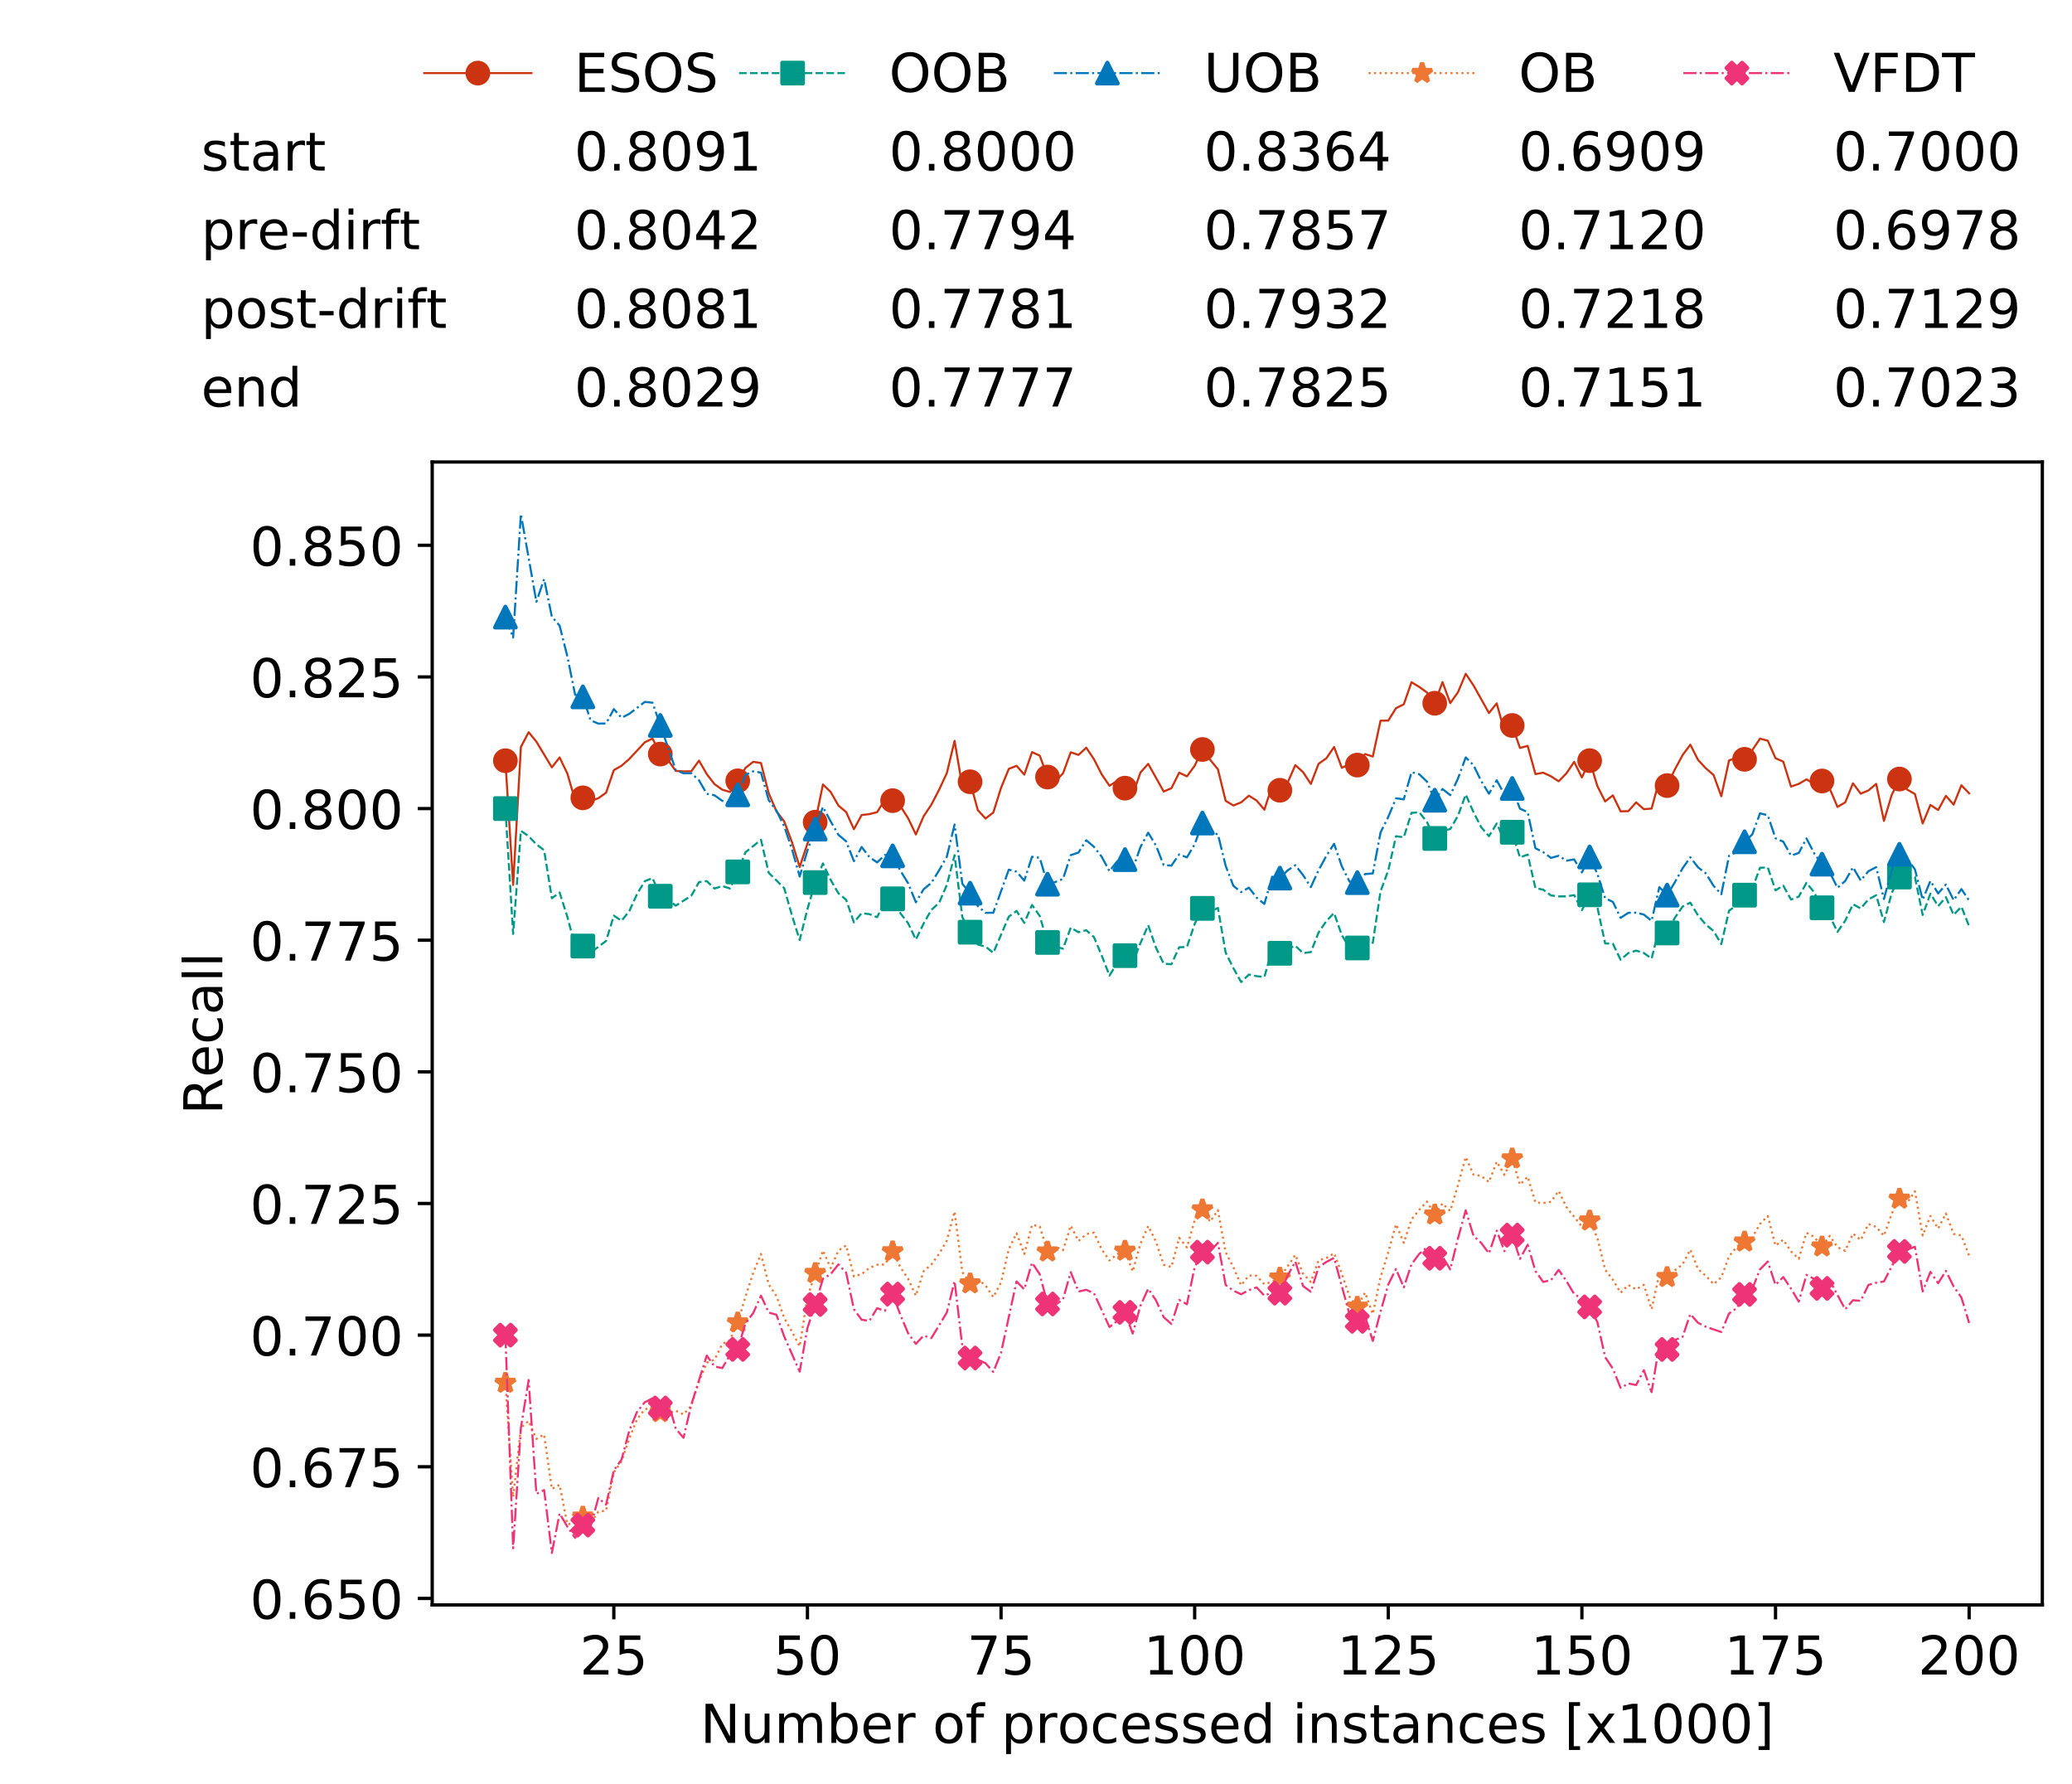 <?xml version="1.0" encoding="utf-8" standalone="no"?>
<!DOCTYPE svg PUBLIC "-//W3C//DTD SVG 1.1//EN"
  "http://www.w3.org/Graphics/SVG/1.1/DTD/svg11.dtd">
<!-- Created with matplotlib (https://matplotlib.org/) -->
<svg height="432.615pt" version="1.1" viewBox="0 0 502.65 432.615" width="502.65pt" xmlns="http://www.w3.org/2000/svg" xmlns:xlink="http://www.w3.org/1999/xlink">
 <defs>
  <style type="text/css">
*{stroke-linecap:butt;stroke-linejoin:round;white-space:pre;}
  </style>
 </defs>
 <g id="figure_1">
  <g id="patch_1">
   <path d="M 0 432.615 
L 502.65 432.615 
L 502.65 0 
L 0 0 
z
" style="fill:#ffffff;"/>
  </g>
  <g id="axes_1">
   <g id="patch_2">
    <path d="M 104.85 389.252 
L 495.45 389.252 
L 495.45 112.052 
L 104.85 112.052 
z
" style="fill:#ffffff;"/>
   </g>
   <g id="matplotlib.axis_1">
    <g id="xtick_1">
     <g id="line2d_1">
      <defs>
       <path d="M 0 0 
L 0 3.5 
" id="m8b963bbbf6" style="stroke:#000000;stroke-width:0.8;"/>
      </defs>
      <g>
       <use style="stroke:#000000;stroke-width:0.8;" x="148.908" xlink:href="#m8b963bbbf6" y="389.252"/>
      </g>
     </g>
     <g id="text_1">
      <!-- 25 -->
      <defs>
       <path d="M 19.188 8.297 
L 53.609 8.297 
L 53.609 0 
L 7.328 0 
L 7.328 8.297 
Q 12.938 14.109 22.625 23.891 
Q 32.328 33.688 34.812 36.531 
Q 39.547 41.844 41.422 45.531 
Q 43.312 49.219 43.312 52.781 
Q 43.312 58.594 39.234 62.25 
Q 35.156 65.922 28.609 65.922 
Q 23.969 65.922 18.812 64.312 
Q 13.672 62.703 7.812 59.422 
L 7.812 69.391 
Q 13.766 71.781 18.938 73 
Q 24.125 74.219 28.422 74.219 
Q 39.75 74.219 46.484 68.547 
Q 53.219 62.891 53.219 53.422 
Q 53.219 48.922 51.531 44.891 
Q 49.859 40.875 45.406 35.406 
Q 44.188 33.984 37.641 27.219 
Q 31.109 20.453 19.188 8.297 
z
" id="DejaVuSans-50"/>
       <path d="M 10.797 72.906 
L 49.516 72.906 
L 49.516 64.594 
L 19.828 64.594 
L 19.828 46.734 
Q 21.969 47.469 24.109 47.828 
Q 26.266 48.188 28.422 48.188 
Q 40.625 48.188 47.75 41.5 
Q 54.891 34.812 54.891 23.391 
Q 54.891 11.625 47.562 5.094 
Q 40.234 -1.422 26.906 -1.422 
Q 22.312 -1.422 17.547 -0.641 
Q 12.797 0.141 7.719 1.703 
L 7.719 11.625 
Q 12.109 9.234 16.797 8.062 
Q 21.484 6.891 26.703 6.891 
Q 35.156 6.891 40.078 11.328 
Q 45.016 15.766 45.016 23.391 
Q 45.016 31 40.078 35.438 
Q 35.156 39.891 26.703 39.891 
Q 22.75 39.891 18.812 39.016 
Q 14.891 38.141 10.797 36.281 
z
" id="DejaVuSans-53"/>
      </defs>
      <g transform="translate(140.636 406.13)scale(0.13 -0.13)">
       <use xlink:href="#DejaVuSans-50"/>
       <use x="63.623" xlink:href="#DejaVuSans-53"/>
      </g>
     </g>
    </g>
    <g id="xtick_2">
     <g id="line2d_2">
      <g>
       <use style="stroke:#000000;stroke-width:0.8;" x="195.877" xlink:href="#m8b963bbbf6" y="389.252"/>
      </g>
     </g>
     <g id="text_2">
      <!-- 50 -->
      <defs>
       <path d="M 31.781 66.406 
Q 24.172 66.406 20.328 58.906 
Q 16.5 51.422 16.5 36.375 
Q 16.5 21.391 20.328 13.891 
Q 24.172 6.391 31.781 6.391 
Q 39.453 6.391 43.281 13.891 
Q 47.125 21.391 47.125 36.375 
Q 47.125 51.422 43.281 58.906 
Q 39.453 66.406 31.781 66.406 
z
M 31.781 74.219 
Q 44.047 74.219 50.516 64.516 
Q 56.984 54.828 56.984 36.375 
Q 56.984 17.969 50.516 8.266 
Q 44.047 -1.422 31.781 -1.422 
Q 19.531 -1.422 13.062 8.266 
Q 6.594 17.969 6.594 36.375 
Q 6.594 54.828 13.062 64.516 
Q 19.531 74.219 31.781 74.219 
z
" id="DejaVuSans-48"/>
      </defs>
      <g transform="translate(187.606 406.13)scale(0.13 -0.13)">
       <use xlink:href="#DejaVuSans-53"/>
       <use x="63.623" xlink:href="#DejaVuSans-48"/>
      </g>
     </g>
    </g>
    <g id="xtick_3">
     <g id="line2d_3">
      <g>
       <use style="stroke:#000000;stroke-width:0.8;" x="242.847" xlink:href="#m8b963bbbf6" y="389.252"/>
      </g>
     </g>
     <g id="text_3">
      <!-- 75 -->
      <defs>
       <path d="M 8.203 72.906 
L 55.078 72.906 
L 55.078 68.703 
L 28.609 0 
L 18.312 0 
L 43.219 64.594 
L 8.203 64.594 
z
" id="DejaVuSans-55"/>
      </defs>
      <g transform="translate(234.576 406.13)scale(0.13 -0.13)">
       <use xlink:href="#DejaVuSans-55"/>
       <use x="63.623" xlink:href="#DejaVuSans-53"/>
      </g>
     </g>
    </g>
    <g id="xtick_4">
     <g id="line2d_4">
      <g>
       <use style="stroke:#000000;stroke-width:0.8;" x="289.817" xlink:href="#m8b963bbbf6" y="389.252"/>
      </g>
     </g>
     <g id="text_4">
      <!-- 100 -->
      <defs>
       <path d="M 12.406 8.297 
L 28.516 8.297 
L 28.516 63.922 
L 10.984 60.406 
L 10.984 69.391 
L 28.422 72.906 
L 38.281 72.906 
L 38.281 8.297 
L 54.391 8.297 
L 54.391 0 
L 12.406 0 
z
" id="DejaVuSans-49"/>
      </defs>
      <g transform="translate(277.41 406.13)scale(0.13 -0.13)">
       <use xlink:href="#DejaVuSans-49"/>
       <use x="63.623" xlink:href="#DejaVuSans-48"/>
       <use x="127.246" xlink:href="#DejaVuSans-48"/>
      </g>
     </g>
    </g>
    <g id="xtick_5">
     <g id="line2d_5">
      <g>
       <use style="stroke:#000000;stroke-width:0.8;" x="336.786" xlink:href="#m8b963bbbf6" y="389.252"/>
      </g>
     </g>
     <g id="text_5">
      <!-- 125 -->
      <g transform="translate(324.379 406.13)scale(0.13 -0.13)">
       <use xlink:href="#DejaVuSans-49"/>
       <use x="63.623" xlink:href="#DejaVuSans-50"/>
       <use x="127.246" xlink:href="#DejaVuSans-53"/>
      </g>
     </g>
    </g>
    <g id="xtick_6">
     <g id="line2d_6">
      <g>
       <use style="stroke:#000000;stroke-width:0.8;" x="383.756" xlink:href="#m8b963bbbf6" y="389.252"/>
      </g>
     </g>
     <g id="text_6">
      <!-- 150 -->
      <g transform="translate(371.349 406.13)scale(0.13 -0.13)">
       <use xlink:href="#DejaVuSans-49"/>
       <use x="63.623" xlink:href="#DejaVuSans-53"/>
       <use x="127.246" xlink:href="#DejaVuSans-48"/>
      </g>
     </g>
    </g>
    <g id="xtick_7">
     <g id="line2d_7">
      <g>
       <use style="stroke:#000000;stroke-width:0.8;" x="430.726" xlink:href="#m8b963bbbf6" y="389.252"/>
      </g>
     </g>
     <g id="text_7">
      <!-- 175 -->
      <g transform="translate(418.319 406.13)scale(0.13 -0.13)">
       <use xlink:href="#DejaVuSans-49"/>
       <use x="63.623" xlink:href="#DejaVuSans-55"/>
       <use x="127.246" xlink:href="#DejaVuSans-53"/>
      </g>
     </g>
    </g>
    <g id="xtick_8">
     <g id="line2d_8">
      <g>
       <use style="stroke:#000000;stroke-width:0.8;" x="477.695" xlink:href="#m8b963bbbf6" y="389.252"/>
      </g>
     </g>
     <g id="text_8">
      <!-- 200 -->
      <g transform="translate(465.289 406.13)scale(0.13 -0.13)">
       <use xlink:href="#DejaVuSans-50"/>
       <use x="63.623" xlink:href="#DejaVuSans-48"/>
       <use x="127.246" xlink:href="#DejaVuSans-48"/>
      </g>
     </g>
    </g>
    <g id="text_9">
     <!-- Number of processed instances [x1000] -->
     <defs>
      <path d="M 9.812 72.906 
L 23.094 72.906 
L 55.422 11.922 
L 55.422 72.906 
L 64.984 72.906 
L 64.984 0 
L 51.703 0 
L 19.391 60.984 
L 19.391 0 
L 9.812 0 
z
" id="DejaVuSans-78"/>
      <path d="M 8.5 21.578 
L 8.5 54.688 
L 17.484 54.688 
L 17.484 21.922 
Q 17.484 14.156 20.5 10.266 
Q 23.531 6.391 29.594 6.391 
Q 36.859 6.391 41.078 11.031 
Q 45.312 15.672 45.312 23.688 
L 45.312 54.688 
L 54.297 54.688 
L 54.297 0 
L 45.312 0 
L 45.312 8.406 
Q 42.047 3.422 37.719 1 
Q 33.406 -1.422 27.688 -1.422 
Q 18.266 -1.422 13.375 4.438 
Q 8.5 10.297 8.5 21.578 
z
M 31.109 56 
z
" id="DejaVuSans-117"/>
      <path d="M 52 44.188 
Q 55.375 50.25 60.062 53.125 
Q 64.75 56 71.094 56 
Q 79.641 56 84.281 50.016 
Q 88.922 44.047 88.922 33.016 
L 88.922 0 
L 79.891 0 
L 79.891 32.719 
Q 79.891 40.578 77.094 44.375 
Q 74.312 48.188 68.609 48.188 
Q 61.625 48.188 57.562 43.547 
Q 53.516 38.922 53.516 30.906 
L 53.516 0 
L 44.484 0 
L 44.484 32.719 
Q 44.484 40.625 41.703 44.406 
Q 38.922 48.188 33.109 48.188 
Q 26.219 48.188 22.156 43.531 
Q 18.109 38.875 18.109 30.906 
L 18.109 0 
L 9.078 0 
L 9.078 54.688 
L 18.109 54.688 
L 18.109 46.188 
Q 21.188 51.219 25.484 53.609 
Q 29.781 56 35.688 56 
Q 41.656 56 45.828 52.969 
Q 50 49.953 52 44.188 
z
" id="DejaVuSans-109"/>
      <path d="M 48.688 27.297 
Q 48.688 37.203 44.609 42.844 
Q 40.531 48.484 33.406 48.484 
Q 26.266 48.484 22.188 42.844 
Q 18.109 37.203 18.109 27.297 
Q 18.109 17.391 22.188 11.75 
Q 26.266 6.109 33.406 6.109 
Q 40.531 6.109 44.609 11.75 
Q 48.688 17.391 48.688 27.297 
z
M 18.109 46.391 
Q 20.953 51.266 25.266 53.625 
Q 29.594 56 35.594 56 
Q 45.562 56 51.781 48.094 
Q 58.016 40.188 58.016 27.297 
Q 58.016 14.406 51.781 6.484 
Q 45.562 -1.422 35.594 -1.422 
Q 29.594 -1.422 25.266 0.953 
Q 20.953 3.328 18.109 8.203 
L 18.109 0 
L 9.078 0 
L 9.078 75.984 
L 18.109 75.984 
z
" id="DejaVuSans-98"/>
      <path d="M 56.203 29.594 
L 56.203 25.203 
L 14.891 25.203 
Q 15.484 15.922 20.484 11.062 
Q 25.484 6.203 34.422 6.203 
Q 39.594 6.203 44.453 7.469 
Q 49.312 8.734 54.109 11.281 
L 54.109 2.781 
Q 49.266 0.734 44.188 -0.344 
Q 39.109 -1.422 33.891 -1.422 
Q 20.797 -1.422 13.156 6.188 
Q 5.516 13.812 5.516 26.812 
Q 5.516 40.234 12.766 48.109 
Q 20.016 56 32.328 56 
Q 43.359 56 49.781 48.891 
Q 56.203 41.797 56.203 29.594 
z
M 47.219 32.234 
Q 47.125 39.594 43.094 43.984 
Q 39.062 48.391 32.422 48.391 
Q 24.906 48.391 20.391 44.141 
Q 15.875 39.891 15.188 32.172 
z
" id="DejaVuSans-101"/>
      <path d="M 41.109 46.297 
Q 39.594 47.172 37.812 47.578 
Q 36.031 48 33.891 48 
Q 26.266 48 22.188 43.047 
Q 18.109 38.094 18.109 28.812 
L 18.109 0 
L 9.078 0 
L 9.078 54.688 
L 18.109 54.688 
L 18.109 46.188 
Q 20.953 51.172 25.484 53.578 
Q 30.031 56 36.531 56 
Q 37.453 56 38.578 55.875 
Q 39.703 55.766 41.062 55.516 
z
" id="DejaVuSans-114"/>
      <path id="DejaVuSans-32"/>
      <path d="M 30.609 48.391 
Q 23.391 48.391 19.188 42.75 
Q 14.984 37.109 14.984 27.297 
Q 14.984 17.484 19.156 11.844 
Q 23.344 6.203 30.609 6.203 
Q 37.797 6.203 41.984 11.859 
Q 46.188 17.531 46.188 27.297 
Q 46.188 37.016 41.984 42.703 
Q 37.797 48.391 30.609 48.391 
z
M 30.609 56 
Q 42.328 56 49.016 48.375 
Q 55.719 40.766 55.719 27.297 
Q 55.719 13.875 49.016 6.219 
Q 42.328 -1.422 30.609 -1.422 
Q 18.844 -1.422 12.172 6.219 
Q 5.516 13.875 5.516 27.297 
Q 5.516 40.766 12.172 48.375 
Q 18.844 56 30.609 56 
z
" id="DejaVuSans-111"/>
      <path d="M 37.109 75.984 
L 37.109 68.5 
L 28.516 68.5 
Q 23.688 68.5 21.797 66.547 
Q 19.922 64.594 19.922 59.516 
L 19.922 54.688 
L 34.719 54.688 
L 34.719 47.703 
L 19.922 47.703 
L 19.922 0 
L 10.891 0 
L 10.891 47.703 
L 2.297 47.703 
L 2.297 54.688 
L 10.891 54.688 
L 10.891 58.5 
Q 10.891 67.625 15.141 71.797 
Q 19.391 75.984 28.609 75.984 
z
" id="DejaVuSans-102"/>
      <path d="M 18.109 8.203 
L 18.109 -20.797 
L 9.078 -20.797 
L 9.078 54.688 
L 18.109 54.688 
L 18.109 46.391 
Q 20.953 51.266 25.266 53.625 
Q 29.594 56 35.594 56 
Q 45.562 56 51.781 48.094 
Q 58.016 40.188 58.016 27.297 
Q 58.016 14.406 51.781 6.484 
Q 45.562 -1.422 35.594 -1.422 
Q 29.594 -1.422 25.266 0.953 
Q 20.953 3.328 18.109 8.203 
z
M 48.688 27.297 
Q 48.688 37.203 44.609 42.844 
Q 40.531 48.484 33.406 48.484 
Q 26.266 48.484 22.188 42.844 
Q 18.109 37.203 18.109 27.297 
Q 18.109 17.391 22.188 11.75 
Q 26.266 6.109 33.406 6.109 
Q 40.531 6.109 44.609 11.75 
Q 48.688 17.391 48.688 27.297 
z
" id="DejaVuSans-112"/>
      <path d="M 48.781 52.594 
L 48.781 44.188 
Q 44.969 46.297 41.141 47.344 
Q 37.312 48.391 33.406 48.391 
Q 24.656 48.391 19.812 42.844 
Q 14.984 37.312 14.984 27.297 
Q 14.984 17.281 19.812 11.734 
Q 24.656 6.203 33.406 6.203 
Q 37.312 6.203 41.141 7.25 
Q 44.969 8.297 48.781 10.406 
L 48.781 2.094 
Q 45.016 0.344 40.984 -0.531 
Q 36.969 -1.422 32.422 -1.422 
Q 20.062 -1.422 12.781 6.344 
Q 5.516 14.109 5.516 27.297 
Q 5.516 40.672 12.859 48.328 
Q 20.219 56 33.016 56 
Q 37.156 56 41.109 55.141 
Q 45.062 54.297 48.781 52.594 
z
" id="DejaVuSans-99"/>
      <path d="M 44.281 53.078 
L 44.281 44.578 
Q 40.484 46.531 36.375 47.5 
Q 32.281 48.484 27.875 48.484 
Q 21.188 48.484 17.844 46.438 
Q 14.5 44.391 14.5 40.281 
Q 14.5 37.156 16.891 35.375 
Q 19.281 33.594 26.516 31.984 
L 29.594 31.297 
Q 39.156 29.25 43.188 25.516 
Q 47.219 21.781 47.219 15.094 
Q 47.219 7.469 41.188 3.016 
Q 35.156 -1.422 24.609 -1.422 
Q 20.219 -1.422 15.453 -0.562 
Q 10.688 0.297 5.422 2 
L 5.422 11.281 
Q 10.406 8.688 15.234 7.391 
Q 20.062 6.109 24.812 6.109 
Q 31.156 6.109 34.562 8.281 
Q 37.984 10.453 37.984 14.406 
Q 37.984 18.062 35.516 20.016 
Q 33.062 21.969 24.703 23.781 
L 21.578 24.516 
Q 13.234 26.266 9.516 29.906 
Q 5.812 33.547 5.812 39.891 
Q 5.812 47.609 11.281 51.797 
Q 16.75 56 26.812 56 
Q 31.781 56 36.172 55.266 
Q 40.578 54.547 44.281 53.078 
z
" id="DejaVuSans-115"/>
      <path d="M 45.406 46.391 
L 45.406 75.984 
L 54.391 75.984 
L 54.391 0 
L 45.406 0 
L 45.406 8.203 
Q 42.578 3.328 38.25 0.953 
Q 33.938 -1.422 27.875 -1.422 
Q 17.969 -1.422 11.734 6.484 
Q 5.516 14.406 5.516 27.297 
Q 5.516 40.188 11.734 48.094 
Q 17.969 56 27.875 56 
Q 33.938 56 38.25 53.625 
Q 42.578 51.266 45.406 46.391 
z
M 14.797 27.297 
Q 14.797 17.391 18.875 11.75 
Q 22.953 6.109 30.078 6.109 
Q 37.203 6.109 41.297 11.75 
Q 45.406 17.391 45.406 27.297 
Q 45.406 37.203 41.297 42.844 
Q 37.203 48.484 30.078 48.484 
Q 22.953 48.484 18.875 42.844 
Q 14.797 37.203 14.797 27.297 
z
" id="DejaVuSans-100"/>
      <path d="M 9.422 54.688 
L 18.406 54.688 
L 18.406 0 
L 9.422 0 
z
M 9.422 75.984 
L 18.406 75.984 
L 18.406 64.594 
L 9.422 64.594 
z
" id="DejaVuSans-105"/>
      <path d="M 54.891 33.016 
L 54.891 0 
L 45.906 0 
L 45.906 32.719 
Q 45.906 40.484 42.875 44.328 
Q 39.844 48.188 33.797 48.188 
Q 26.516 48.188 22.312 43.547 
Q 18.109 38.922 18.109 30.906 
L 18.109 0 
L 9.078 0 
L 9.078 54.688 
L 18.109 54.688 
L 18.109 46.188 
Q 21.344 51.125 25.703 53.562 
Q 30.078 56 35.797 56 
Q 45.219 56 50.047 50.172 
Q 54.891 44.344 54.891 33.016 
z
" id="DejaVuSans-110"/>
      <path d="M 18.312 70.219 
L 18.312 54.688 
L 36.812 54.688 
L 36.812 47.703 
L 18.312 47.703 
L 18.312 18.016 
Q 18.312 11.328 20.141 9.422 
Q 21.969 7.516 27.594 7.516 
L 36.812 7.516 
L 36.812 0 
L 27.594 0 
Q 17.188 0 13.234 3.875 
Q 9.281 7.766 9.281 18.016 
L 9.281 47.703 
L 2.688 47.703 
L 2.688 54.688 
L 9.281 54.688 
L 9.281 70.219 
z
" id="DejaVuSans-116"/>
      <path d="M 34.281 27.484 
Q 23.391 27.484 19.188 25 
Q 14.984 22.516 14.984 16.5 
Q 14.984 11.719 18.141 8.906 
Q 21.297 6.109 26.703 6.109 
Q 34.188 6.109 38.703 11.406 
Q 43.219 16.703 43.219 25.484 
L 43.219 27.484 
z
M 52.203 31.203 
L 52.203 0 
L 43.219 0 
L 43.219 8.297 
Q 40.141 3.328 35.547 0.953 
Q 30.953 -1.422 24.312 -1.422 
Q 15.922 -1.422 10.953 3.297 
Q 6 8.016 6 15.922 
Q 6 25.141 12.172 29.828 
Q 18.359 34.516 30.609 34.516 
L 43.219 34.516 
L 43.219 35.406 
Q 43.219 41.609 39.141 45 
Q 35.062 48.391 27.688 48.391 
Q 23 48.391 18.547 47.266 
Q 14.109 46.141 10.016 43.891 
L 10.016 52.203 
Q 14.938 54.109 19.578 55.047 
Q 24.219 56 28.609 56 
Q 40.484 56 46.344 49.844 
Q 52.203 43.703 52.203 31.203 
z
" id="DejaVuSans-97"/>
      <path d="M 8.594 75.984 
L 29.297 75.984 
L 29.297 69 
L 17.578 69 
L 17.578 -6.203 
L 29.297 -6.203 
L 29.297 -13.188 
L 8.594 -13.188 
z
" id="DejaVuSans-91"/>
      <path d="M 54.891 54.688 
L 35.109 28.078 
L 55.906 0 
L 45.312 0 
L 29.391 21.484 
L 13.484 0 
L 2.875 0 
L 24.125 28.609 
L 4.688 54.688 
L 15.281 54.688 
L 29.781 35.203 
L 44.281 54.688 
z
" id="DejaVuSans-120"/>
      <path d="M 30.422 75.984 
L 30.422 -13.188 
L 9.719 -13.188 
L 9.719 -6.203 
L 21.391 -6.203 
L 21.391 69 
L 9.719 69 
L 9.719 75.984 
z
" id="DejaVuSans-93"/>
     </defs>
     <g transform="translate(169.881 422.711)scale(0.13 -0.13)">
      <use xlink:href="#DejaVuSans-78"/>
      <use x="74.805" xlink:href="#DejaVuSans-117"/>
      <use x="138.184" xlink:href="#DejaVuSans-109"/>
      <use x="235.596" xlink:href="#DejaVuSans-98"/>
      <use x="299.072" xlink:href="#DejaVuSans-101"/>
      <use x="360.596" xlink:href="#DejaVuSans-114"/>
      <use x="401.709" xlink:href="#DejaVuSans-32"/>
      <use x="433.496" xlink:href="#DejaVuSans-111"/>
      <use x="494.678" xlink:href="#DejaVuSans-102"/>
      <use x="529.883" xlink:href="#DejaVuSans-32"/>
      <use x="561.67" xlink:href="#DejaVuSans-112"/>
      <use x="625.146" xlink:href="#DejaVuSans-114"/>
      <use x="666.229" xlink:href="#DejaVuSans-111"/>
      <use x="727.41" xlink:href="#DejaVuSans-99"/>
      <use x="782.391" xlink:href="#DejaVuSans-101"/>
      <use x="843.914" xlink:href="#DejaVuSans-115"/>
      <use x="896.014" xlink:href="#DejaVuSans-115"/>
      <use x="948.113" xlink:href="#DejaVuSans-101"/>
      <use x="1009.637" xlink:href="#DejaVuSans-100"/>
      <use x="1073.113" xlink:href="#DejaVuSans-32"/>
      <use x="1104.9" xlink:href="#DejaVuSans-105"/>
      <use x="1132.684" xlink:href="#DejaVuSans-110"/>
      <use x="1196.062" xlink:href="#DejaVuSans-115"/>
      <use x="1248.162" xlink:href="#DejaVuSans-116"/>
      <use x="1287.371" xlink:href="#DejaVuSans-97"/>
      <use x="1348.65" xlink:href="#DejaVuSans-110"/>
      <use x="1412.029" xlink:href="#DejaVuSans-99"/>
      <use x="1467.01" xlink:href="#DejaVuSans-101"/>
      <use x="1528.533" xlink:href="#DejaVuSans-115"/>
      <use x="1580.633" xlink:href="#DejaVuSans-32"/>
      <use x="1612.42" xlink:href="#DejaVuSans-91"/>
      <use x="1651.434" xlink:href="#DejaVuSans-120"/>
      <use x="1710.613" xlink:href="#DejaVuSans-49"/>
      <use x="1774.236" xlink:href="#DejaVuSans-48"/>
      <use x="1837.859" xlink:href="#DejaVuSans-48"/>
      <use x="1901.482" xlink:href="#DejaVuSans-48"/>
      <use x="1965.105" xlink:href="#DejaVuSans-93"/>
     </g>
    </g>
   </g>
   <g id="matplotlib.axis_2">
    <g id="ytick_1">
     <g id="line2d_9">
      <defs>
       <path d="M 0 0 
L -3.5 0 
" id="mc1b8282860" style="stroke:#000000;stroke-width:0.8;"/>
      </defs>
      <g>
       <use style="stroke:#000000;stroke-width:0.8;" x="104.85" xlink:href="#mc1b8282860" y="387.671"/>
      </g>
     </g>
     <g id="text_10">
      <!-- 0.650 -->
      <defs>
       <path d="M 10.688 12.406 
L 21 12.406 
L 21 0 
L 10.688 0 
z
" id="DejaVuSans-46"/>
       <path d="M 33.016 40.375 
Q 26.375 40.375 22.484 35.828 
Q 18.609 31.297 18.609 23.391 
Q 18.609 15.531 22.484 10.953 
Q 26.375 6.391 33.016 6.391 
Q 39.656 6.391 43.531 10.953 
Q 47.406 15.531 47.406 23.391 
Q 47.406 31.297 43.531 35.828 
Q 39.656 40.375 33.016 40.375 
z
M 52.594 71.297 
L 52.594 62.312 
Q 48.875 64.062 45.094 64.984 
Q 41.312 65.922 37.594 65.922 
Q 27.828 65.922 22.672 59.328 
Q 17.531 52.734 16.797 39.406 
Q 19.672 43.656 24.016 45.922 
Q 28.375 48.188 33.594 48.188 
Q 44.578 48.188 50.953 41.516 
Q 57.328 34.859 57.328 23.391 
Q 57.328 12.156 50.688 5.359 
Q 44.047 -1.422 33.016 -1.422 
Q 20.359 -1.422 13.672 8.266 
Q 6.984 17.969 6.984 36.375 
Q 6.984 53.656 15.188 63.938 
Q 23.391 74.219 37.203 74.219 
Q 40.922 74.219 44.703 73.484 
Q 48.484 72.75 52.594 71.297 
z
" id="DejaVuSans-54"/>
      </defs>
      <g transform="translate(60.633 392.61)scale(0.13 -0.13)">
       <use xlink:href="#DejaVuSans-48"/>
       <use x="63.623" xlink:href="#DejaVuSans-46"/>
       <use x="95.41" xlink:href="#DejaVuSans-54"/>
       <use x="159.033" xlink:href="#DejaVuSans-53"/>
       <use x="222.656" xlink:href="#DejaVuSans-48"/>
      </g>
     </g>
    </g>
    <g id="ytick_2">
     <g id="line2d_10">
      <g>
       <use style="stroke:#000000;stroke-width:0.8;" x="104.85" xlink:href="#mc1b8282860" y="355.744"/>
      </g>
     </g>
     <g id="text_11">
      <!-- 0.675 -->
      <g transform="translate(60.633 360.683)scale(0.13 -0.13)">
       <use xlink:href="#DejaVuSans-48"/>
       <use x="63.623" xlink:href="#DejaVuSans-46"/>
       <use x="95.41" xlink:href="#DejaVuSans-54"/>
       <use x="159.033" xlink:href="#DejaVuSans-55"/>
       <use x="222.656" xlink:href="#DejaVuSans-53"/>
      </g>
     </g>
    </g>
    <g id="ytick_3">
     <g id="line2d_11">
      <g>
       <use style="stroke:#000000;stroke-width:0.8;" x="104.85" xlink:href="#mc1b8282860" y="323.816"/>
      </g>
     </g>
     <g id="text_12">
      <!-- 0.700 -->
      <g transform="translate(60.633 328.755)scale(0.13 -0.13)">
       <use xlink:href="#DejaVuSans-48"/>
       <use x="63.623" xlink:href="#DejaVuSans-46"/>
       <use x="95.41" xlink:href="#DejaVuSans-55"/>
       <use x="159.033" xlink:href="#DejaVuSans-48"/>
       <use x="222.656" xlink:href="#DejaVuSans-48"/>
      </g>
     </g>
    </g>
    <g id="ytick_4">
     <g id="line2d_12">
      <g>
       <use style="stroke:#000000;stroke-width:0.8;" x="104.85" xlink:href="#mc1b8282860" y="291.888"/>
      </g>
     </g>
     <g id="text_13">
      <!-- 0.725 -->
      <g transform="translate(60.633 296.827)scale(0.13 -0.13)">
       <use xlink:href="#DejaVuSans-48"/>
       <use x="63.623" xlink:href="#DejaVuSans-46"/>
       <use x="95.41" xlink:href="#DejaVuSans-55"/>
       <use x="159.033" xlink:href="#DejaVuSans-50"/>
       <use x="222.656" xlink:href="#DejaVuSans-53"/>
      </g>
     </g>
    </g>
    <g id="ytick_5">
     <g id="line2d_13">
      <g>
       <use style="stroke:#000000;stroke-width:0.8;" x="104.85" xlink:href="#mc1b8282860" y="259.961"/>
      </g>
     </g>
     <g id="text_14">
      <!-- 0.750 -->
      <g transform="translate(60.633 264.9)scale(0.13 -0.13)">
       <use xlink:href="#DejaVuSans-48"/>
       <use x="63.623" xlink:href="#DejaVuSans-46"/>
       <use x="95.41" xlink:href="#DejaVuSans-55"/>
       <use x="159.033" xlink:href="#DejaVuSans-53"/>
       <use x="222.656" xlink:href="#DejaVuSans-48"/>
      </g>
     </g>
    </g>
    <g id="ytick_6">
     <g id="line2d_14">
      <g>
       <use style="stroke:#000000;stroke-width:0.8;" x="104.85" xlink:href="#mc1b8282860" y="228.033"/>
      </g>
     </g>
     <g id="text_15">
      <!-- 0.775 -->
      <g transform="translate(60.633 232.972)scale(0.13 -0.13)">
       <use xlink:href="#DejaVuSans-48"/>
       <use x="63.623" xlink:href="#DejaVuSans-46"/>
       <use x="95.41" xlink:href="#DejaVuSans-55"/>
       <use x="159.033" xlink:href="#DejaVuSans-55"/>
       <use x="222.656" xlink:href="#DejaVuSans-53"/>
      </g>
     </g>
    </g>
    <g id="ytick_7">
     <g id="line2d_15">
      <g>
       <use style="stroke:#000000;stroke-width:0.8;" x="104.85" xlink:href="#mc1b8282860" y="196.105"/>
      </g>
     </g>
     <g id="text_16">
      <!-- 0.800 -->
      <defs>
       <path d="M 31.781 34.625 
Q 24.75 34.625 20.719 30.859 
Q 16.703 27.094 16.703 20.516 
Q 16.703 13.922 20.719 10.156 
Q 24.75 6.391 31.781 6.391 
Q 38.812 6.391 42.859 10.172 
Q 46.922 13.969 46.922 20.516 
Q 46.922 27.094 42.891 30.859 
Q 38.875 34.625 31.781 34.625 
z
M 21.922 38.812 
Q 15.578 40.375 12.031 44.719 
Q 8.5 49.078 8.5 55.328 
Q 8.5 64.062 14.719 69.141 
Q 20.953 74.219 31.781 74.219 
Q 42.672 74.219 48.875 69.141 
Q 55.078 64.062 55.078 55.328 
Q 55.078 49.078 51.531 44.719 
Q 48 40.375 41.703 38.812 
Q 48.828 37.156 52.797 32.312 
Q 56.781 27.484 56.781 20.516 
Q 56.781 9.906 50.312 4.234 
Q 43.844 -1.422 31.781 -1.422 
Q 19.734 -1.422 13.25 4.234 
Q 6.781 9.906 6.781 20.516 
Q 6.781 27.484 10.781 32.312 
Q 14.797 37.156 21.922 38.812 
z
M 18.312 54.391 
Q 18.312 48.734 21.844 45.562 
Q 25.391 42.391 31.781 42.391 
Q 38.141 42.391 41.719 45.562 
Q 45.312 48.734 45.312 54.391 
Q 45.312 60.062 41.719 63.234 
Q 38.141 66.406 31.781 66.406 
Q 25.391 66.406 21.844 63.234 
Q 18.312 60.062 18.312 54.391 
z
" id="DejaVuSans-56"/>
      </defs>
      <g transform="translate(60.633 201.044)scale(0.13 -0.13)">
       <use xlink:href="#DejaVuSans-48"/>
       <use x="63.623" xlink:href="#DejaVuSans-46"/>
       <use x="95.41" xlink:href="#DejaVuSans-56"/>
       <use x="159.033" xlink:href="#DejaVuSans-48"/>
       <use x="222.656" xlink:href="#DejaVuSans-48"/>
      </g>
     </g>
    </g>
    <g id="ytick_8">
     <g id="line2d_16">
      <g>
       <use style="stroke:#000000;stroke-width:0.8;" x="104.85" xlink:href="#mc1b8282860" y="164.177"/>
      </g>
     </g>
     <g id="text_17">
      <!-- 0.825 -->
      <g transform="translate(60.633 169.116)scale(0.13 -0.13)">
       <use xlink:href="#DejaVuSans-48"/>
       <use x="63.623" xlink:href="#DejaVuSans-46"/>
       <use x="95.41" xlink:href="#DejaVuSans-56"/>
       <use x="159.033" xlink:href="#DejaVuSans-50"/>
       <use x="222.656" xlink:href="#DejaVuSans-53"/>
      </g>
     </g>
    </g>
    <g id="ytick_9">
     <g id="line2d_17">
      <g>
       <use style="stroke:#000000;stroke-width:0.8;" x="104.85" xlink:href="#mc1b8282860" y="132.25"/>
      </g>
     </g>
     <g id="text_18">
      <!-- 0.850 -->
      <g transform="translate(60.633 137.189)scale(0.13 -0.13)">
       <use xlink:href="#DejaVuSans-48"/>
       <use x="63.623" xlink:href="#DejaVuSans-46"/>
       <use x="95.41" xlink:href="#DejaVuSans-56"/>
       <use x="159.033" xlink:href="#DejaVuSans-53"/>
       <use x="222.656" xlink:href="#DejaVuSans-48"/>
      </g>
     </g>
    </g>
    <g id="text_19">
     <!-- Recall -->
     <defs>
      <path d="M 44.391 34.188 
Q 47.562 33.109 50.562 29.594 
Q 53.562 26.078 56.594 19.922 
L 66.609 0 
L 56 0 
L 46.688 18.703 
Q 43.062 26.031 39.672 28.422 
Q 36.281 30.812 30.422 30.812 
L 19.672 30.812 
L 19.672 0 
L 9.812 0 
L 9.812 72.906 
L 32.078 72.906 
Q 44.578 72.906 50.734 67.672 
Q 56.891 62.453 56.891 51.906 
Q 56.891 45.016 53.688 40.469 
Q 50.484 35.938 44.391 34.188 
z
M 19.672 64.797 
L 19.672 38.922 
L 32.078 38.922 
Q 39.203 38.922 42.844 42.219 
Q 46.484 45.516 46.484 51.906 
Q 46.484 58.297 42.844 61.547 
Q 39.203 64.797 32.078 64.797 
z
" id="DejaVuSans-82"/>
      <path d="M 9.422 75.984 
L 18.406 75.984 
L 18.406 0 
L 9.422 0 
z
" id="DejaVuSans-108"/>
     </defs>
     <g transform="translate(53.93 270.333)rotate(-90)scale(0.13 -0.13)">
      <use xlink:href="#DejaVuSans-82"/>
      <use x="69.42" xlink:href="#DejaVuSans-101"/>
      <use x="130.943" xlink:href="#DejaVuSans-99"/>
      <use x="185.924" xlink:href="#DejaVuSans-97"/>
      <use x="247.203" xlink:href="#DejaVuSans-108"/>
      <use x="274.986" xlink:href="#DejaVuSans-108"/>
     </g>
    </g>
   </g>
   <g id="line2d_18"/>
   <g id="line2d_19"/>
   <g id="line2d_20"/>
   <g id="line2d_21"/>
   <g id="line2d_22"/>
   <g id="line2d_23">
    <path clip-path="url(#p99c17b9423)" d="M 122.605 184.495 
L 124.483 214.626 
L 126.362 181.174 
L 128.241 177.59 
L 130.12 179.874 
L 133.877 186.111 
L 135.756 183.702 
L 137.635 187.609 
L 139.514 194.066 
L 141.392 193.502 
L 143.271 194.289 
L 145.15 193.593 
L 147.029 192.266 
L 148.908 186.788 
L 150.786 185.713 
L 152.665 184.071 
L 156.423 180.029 
L 158.302 179.113 
L 160.18 182.887 
L 162.059 184.341 
L 163.938 186.969 
L 165.817 187.088 
L 167.695 187.071 
L 169.574 184.477 
L 171.453 187.747 
L 173.332 190.171 
L 175.211 191.52 
L 177.089 192.084 
L 178.968 189.378 
L 180.847 186.242 
L 182.726 184.762 
L 184.605 185.066 
L 186.483 192.394 
L 188.362 196.771 
L 190.241 199.219 
L 192.12 204.241 
L 193.998 210.279 
L 195.877 204.612 
L 197.756 199.41 
L 199.635 190.265 
L 201.514 192.07 
L 203.392 195.379 
L 205.271 196.949 
L 207.15 201.111 
L 209.029 197.673 
L 210.908 197.448 
L 212.786 196.972 
L 214.665 193.962 
L 216.544 194.184 
L 218.423 195.508 
L 220.302 198.444 
L 222.18 202.388 
L 224.059 197.969 
L 225.938 195.165 
L 227.817 191.537 
L 229.695 187.501 
L 231.574 179.681 
L 233.453 190.753 
L 235.332 189.604 
L 237.211 196.49 
L 239.089 198.518 
L 240.968 197.064 
L 242.847 191.078 
L 244.726 186.477 
L 246.605 185.738 
L 248.483 187.868 
L 250.362 182.414 
L 252.241 183.272 
L 254.12 188.458 
L 255.998 189.515 
L 257.877 187.561 
L 259.756 182.452 
L 261.635 183.092 
L 263.514 181.341 
L 265.392 184.144 
L 267.271 187.82 
L 269.15 190.577 
L 271.029 189.39 
L 272.908 191.157 
L 274.786 192.722 
L 276.665 187.355 
L 278.544 185.264 
L 282.302 191.972 
L 284.18 191.172 
L 286.059 187.4 
L 287.938 188.29 
L 289.817 185.729 
L 291.695 181.775 
L 293.574 184.278 
L 295.453 186.567 
L 297.332 194.229 
L 299.211 195.356 
L 301.089 194.605 
L 302.968 192.983 
L 304.847 194.157 
L 306.726 196.375 
L 308.605 190.589 
L 310.483 191.669 
L 312.362 189.812 
L 314.241 185.564 
L 316.12 187.28 
L 317.998 190.127 
L 319.877 185.244 
L 321.756 183.924 
L 323.635 181.179 
L 325.514 186.219 
L 327.392 185.326 
L 329.271 185.559 
L 331.15 182.887 
L 333.029 183.487 
L 334.908 174.793 
L 336.786 174.759 
L 338.665 171.755 
L 340.544 170.818 
L 342.423 165.454 
L 344.302 166.608 
L 346.18 167.957 
L 348.059 170.558 
L 349.938 165.422 
L 351.817 170.538 
L 353.695 167.88 
L 355.574 163.417 
L 357.453 166.23 
L 361.211 172.925 
L 363.089 170.59 
L 364.968 177.416 
L 366.847 175.952 
L 368.726 181.398 
L 370.605 180.908 
L 372.483 187.742 
L 374.362 187.399 
L 376.241 188.272 
L 378.12 189.49 
L 379.998 187.561 
L 381.877 184.777 
L 383.756 188.555 
L 385.635 184.481 
L 387.514 190.662 
L 389.392 194.369 
L 391.271 192.908 
L 393.15 196.777 
L 395.029 196.735 
L 396.908 194.599 
L 398.786 196.257 
L 400.665 196.105 
L 402.544 189.172 
L 404.423 190.531 
L 406.302 186.627 
L 408.18 183.142 
L 410.059 180.612 
L 411.938 184.319 
L 413.817 186.329 
L 415.695 187.963 
L 417.574 193.125 
L 419.453 184.416 
L 421.332 183.839 
L 423.211 184.161 
L 425.089 181.932 
L 426.968 179.142 
L 428.847 179.643 
L 430.726 183.894 
L 432.605 184.723 
L 434.483 190.767 
L 436.362 190.122 
L 438.241 189.032 
L 440.12 190.101 
L 441.998 189.417 
L 443.877 191.277 
L 445.756 195.702 
L 447.635 194.606 
L 449.514 189.977 
L 451.392 192.496 
L 453.271 191.698 
L 455.15 190.127 
L 457.029 199.105 
L 458.908 192.811 
L 460.786 188.943 
L 462.665 191.5 
L 464.544 192.571 
L 466.423 199.721 
L 468.302 195.223 
L 470.18 196.456 
L 472.059 193.014 
L 473.938 195.152 
L 475.817 190.456 
L 477.695 192.405 
L 477.695 192.405 
" style="fill:none;stroke:#cc3311;stroke-linecap:square;stroke-width:0.5;"/>
    <defs>
     <path d="M 0 2.5 
C 0.663 2.5 1.299 2.237 1.768 1.768 
C 2.237 1.299 2.5 0.663 2.5 0 
C 2.5 -0.663 2.237 -1.299 1.768 -1.768 
C 1.299 -2.237 0.663 -2.5 0 -2.5 
C -0.663 -2.5 -1.299 -2.237 -1.768 -1.768 
C -2.237 -1.299 -2.5 -0.663 -2.5 0 
C -2.5 0.663 -2.237 1.299 -1.768 1.768 
C -1.299 2.237 -0.663 2.5 0 2.5 
z
" id="m73c367cfe0" style="stroke:#cc3311;"/>
    </defs>
    <g clip-path="url(#p99c17b9423)">
     <use style="fill:#cc3311;stroke:#cc3311;" x="122.605" xlink:href="#m73c367cfe0" y="184.495"/>
     <use style="fill:#cc3311;stroke:#cc3311;" x="141.392" xlink:href="#m73c367cfe0" y="193.502"/>
     <use style="fill:#cc3311;stroke:#cc3311;" x="160.18" xlink:href="#m73c367cfe0" y="182.887"/>
     <use style="fill:#cc3311;stroke:#cc3311;" x="178.968" xlink:href="#m73c367cfe0" y="189.378"/>
     <use style="fill:#cc3311;stroke:#cc3311;" x="197.756" xlink:href="#m73c367cfe0" y="199.41"/>
     <use style="fill:#cc3311;stroke:#cc3311;" x="216.544" xlink:href="#m73c367cfe0" y="194.184"/>
     <use style="fill:#cc3311;stroke:#cc3311;" x="235.332" xlink:href="#m73c367cfe0" y="189.604"/>
     <use style="fill:#cc3311;stroke:#cc3311;" x="254.12" xlink:href="#m73c367cfe0" y="188.458"/>
     <use style="fill:#cc3311;stroke:#cc3311;" x="272.908" xlink:href="#m73c367cfe0" y="191.157"/>
     <use style="fill:#cc3311;stroke:#cc3311;" x="291.695" xlink:href="#m73c367cfe0" y="181.775"/>
     <use style="fill:#cc3311;stroke:#cc3311;" x="310.483" xlink:href="#m73c367cfe0" y="191.669"/>
     <use style="fill:#cc3311;stroke:#cc3311;" x="329.271" xlink:href="#m73c367cfe0" y="185.559"/>
     <use style="fill:#cc3311;stroke:#cc3311;" x="348.059" xlink:href="#m73c367cfe0" y="170.558"/>
     <use style="fill:#cc3311;stroke:#cc3311;" x="366.847" xlink:href="#m73c367cfe0" y="175.952"/>
     <use style="fill:#cc3311;stroke:#cc3311;" x="385.635" xlink:href="#m73c367cfe0" y="184.481"/>
     <use style="fill:#cc3311;stroke:#cc3311;" x="404.423" xlink:href="#m73c367cfe0" y="190.531"/>
     <use style="fill:#cc3311;stroke:#cc3311;" x="423.211" xlink:href="#m73c367cfe0" y="184.161"/>
     <use style="fill:#cc3311;stroke:#cc3311;" x="441.998" xlink:href="#m73c367cfe0" y="189.417"/>
     <use style="fill:#cc3311;stroke:#cc3311;" x="460.786" xlink:href="#m73c367cfe0" y="188.943"/>
    </g>
   </g>
   <g id="line2d_24"/>
   <g id="line2d_25"/>
   <g id="line2d_26"/>
   <g id="line2d_27"/>
   <g id="line2d_28">
    <path clip-path="url(#p99c17b9423)" d="M 122.605 196.105 
L 124.483 226.512 
L 126.362 201.498 
L 128.241 202.81 
L 130.12 204.78 
L 131.998 206.204 
L 133.877 217.85 
L 135.756 216.462 
L 137.635 222.349 
L 139.514 229.485 
L 141.392 229.446 
L 143.271 231.039 
L 147.029 228.217 
L 148.908 222.08 
L 150.786 223.318 
L 152.665 220.966 
L 154.544 216.819 
L 156.423 213.712 
L 158.302 212.955 
L 160.18 217.375 
L 162.059 218.222 
L 163.938 219.655 
L 167.695 217.251 
L 169.574 213.939 
L 171.453 213.703 
L 173.332 215.505 
L 175.211 214.89 
L 177.089 215.483 
L 178.968 211.459 
L 180.847 206.708 
L 184.605 203.68 
L 186.483 211.681 
L 190.241 215.409 
L 192.12 222.015 
L 193.998 227.994 
L 195.877 220.485 
L 197.756 214.056 
L 199.635 209.417 
L 201.514 213.408 
L 203.392 216.659 
L 205.271 218.229 
L 207.15 223.708 
L 209.029 221.471 
L 210.908 221.715 
L 212.786 222.448 
L 214.665 218.526 
L 216.544 218.005 
L 218.423 221.49 
L 220.302 223.921 
L 222.18 227.865 
L 224.059 224 
L 225.938 220.686 
L 227.817 218.973 
L 229.695 214.606 
L 231.574 207.41 
L 233.453 222.432 
L 235.332 226.089 
L 237.211 229.094 
L 239.089 229.588 
L 240.968 231.096 
L 244.726 222.309 
L 246.605 220.938 
L 248.483 223.833 
L 250.362 219.475 
L 252.241 222.18 
L 254.12 228.571 
L 255.998 229.549 
L 257.877 230.092 
L 259.756 224.984 
L 261.635 226.099 
L 263.514 225.607 
L 265.392 227.297 
L 267.271 231.759 
L 269.15 236.604 
L 271.029 233.548 
L 272.908 231.774 
L 274.786 233.473 
L 276.665 228.744 
L 278.544 224.394 
L 280.423 229.84 
L 282.302 233.736 
L 284.18 233.861 
L 286.059 229.743 
L 287.938 229.679 
L 289.817 224.078 
L 291.695 220.306 
L 293.574 221.164 
L 295.453 220.195 
L 297.332 231.05 
L 299.211 234.806 
L 301.089 238.187 
L 302.968 236.374 
L 304.847 236.75 
L 306.726 236.954 
L 308.605 230.35 
L 310.483 231.203 
L 312.362 230.072 
L 314.241 229.395 
L 316.12 231.153 
L 317.998 230.916 
L 319.877 226.143 
L 321.756 223.395 
L 323.635 221.431 
L 325.514 226.816 
L 327.392 229.872 
L 329.271 229.911 
L 331.15 227.299 
L 333.029 228.668 
L 334.908 216.167 
L 336.786 211.07 
L 338.665 202.806 
L 340.544 203.073 
L 342.423 197.141 
L 344.302 197.017 
L 346.18 199.383 
L 348.059 203.355 
L 349.938 201.483 
L 351.817 201.074 
L 353.695 197.845 
L 355.574 192.71 
L 357.453 196.966 
L 359.332 200.645 
L 361.211 202.804 
L 363.089 199.73 
L 364.968 203.846 
L 366.847 201.847 
L 368.726 207.956 
L 370.605 207.261 
L 372.483 215.403 
L 374.362 215.768 
L 376.241 217.18 
L 378.12 217.403 
L 379.998 217.398 
L 381.877 217.093 
L 383.756 220.756 
L 385.635 217.018 
L 387.514 220.073 
L 389.392 228.802 
L 391.271 228.896 
L 393.15 232.766 
L 395.029 231.15 
L 396.908 230.555 
L 398.786 231.132 
L 400.665 232.5 
L 402.544 224.979 
L 404.423 226.271 
L 406.302 222.602 
L 408.18 219.883 
L 410.059 218.919 
L 411.938 222.036 
L 413.817 224.241 
L 415.695 225.808 
L 417.574 228.983 
L 419.453 220.864 
L 421.332 219.526 
L 423.211 217.101 
L 425.089 215.529 
L 426.968 210.47 
L 428.847 210.368 
L 430.726 215.937 
L 432.605 214.791 
L 434.483 218.174 
L 436.362 217.465 
L 438.241 214.113 
L 440.12 216.445 
L 441.998 220.168 
L 443.877 222.196 
L 445.756 226.007 
L 447.635 223.303 
L 449.514 219.303 
L 451.392 220.338 
L 453.271 218.121 
L 455.15 217.124 
L 457.029 223.635 
L 458.908 216.582 
L 460.786 212.714 
L 462.665 212.99 
L 464.544 212.712 
L 466.423 221.914 
L 468.302 216.732 
L 470.18 219.773 
L 472.059 217.594 
L 473.938 221.889 
L 475.817 219.905 
L 477.695 224.644 
L 477.695 224.644 
" style="fill:none;stroke:#009988;stroke-dasharray:1.85,0.8;stroke-dashoffset:0;stroke-width:0.5;"/>
    <defs>
     <path d="M -2.5 2.5 
L 2.5 2.5 
L 2.5 -2.5 
L -2.5 -2.5 
z
" id="me525191d87" style="stroke:#009988;stroke-linejoin:miter;"/>
    </defs>
    <g clip-path="url(#p99c17b9423)">
     <use style="fill:#009988;stroke:#009988;stroke-linejoin:miter;" x="122.605" xlink:href="#me525191d87" y="196.105"/>
     <use style="fill:#009988;stroke:#009988;stroke-linejoin:miter;" x="141.392" xlink:href="#me525191d87" y="229.446"/>
     <use style="fill:#009988;stroke:#009988;stroke-linejoin:miter;" x="160.18" xlink:href="#me525191d87" y="217.375"/>
     <use style="fill:#009988;stroke:#009988;stroke-linejoin:miter;" x="178.968" xlink:href="#me525191d87" y="211.459"/>
     <use style="fill:#009988;stroke:#009988;stroke-linejoin:miter;" x="197.756" xlink:href="#me525191d87" y="214.056"/>
     <use style="fill:#009988;stroke:#009988;stroke-linejoin:miter;" x="216.544" xlink:href="#me525191d87" y="218.005"/>
     <use style="fill:#009988;stroke:#009988;stroke-linejoin:miter;" x="235.332" xlink:href="#me525191d87" y="226.089"/>
     <use style="fill:#009988;stroke:#009988;stroke-linejoin:miter;" x="254.12" xlink:href="#me525191d87" y="228.571"/>
     <use style="fill:#009988;stroke:#009988;stroke-linejoin:miter;" x="272.908" xlink:href="#me525191d87" y="231.774"/>
     <use style="fill:#009988;stroke:#009988;stroke-linejoin:miter;" x="291.695" xlink:href="#me525191d87" y="220.306"/>
     <use style="fill:#009988;stroke:#009988;stroke-linejoin:miter;" x="310.483" xlink:href="#me525191d87" y="231.203"/>
     <use style="fill:#009988;stroke:#009988;stroke-linejoin:miter;" x="329.271" xlink:href="#me525191d87" y="229.911"/>
     <use style="fill:#009988;stroke:#009988;stroke-linejoin:miter;" x="348.059" xlink:href="#me525191d87" y="203.355"/>
     <use style="fill:#009988;stroke:#009988;stroke-linejoin:miter;" x="366.847" xlink:href="#me525191d87" y="201.847"/>
     <use style="fill:#009988;stroke:#009988;stroke-linejoin:miter;" x="385.635" xlink:href="#me525191d87" y="217.018"/>
     <use style="fill:#009988;stroke:#009988;stroke-linejoin:miter;" x="404.423" xlink:href="#me525191d87" y="226.271"/>
     <use style="fill:#009988;stroke:#009988;stroke-linejoin:miter;" x="423.211" xlink:href="#me525191d87" y="217.101"/>
     <use style="fill:#009988;stroke:#009988;stroke-linejoin:miter;" x="441.998" xlink:href="#me525191d87" y="220.168"/>
     <use style="fill:#009988;stroke:#009988;stroke-linejoin:miter;" x="460.786" xlink:href="#me525191d87" y="212.714"/>
    </g>
   </g>
   <g id="line2d_29"/>
   <g id="line2d_30"/>
   <g id="line2d_31"/>
   <g id="line2d_32"/>
   <g id="line2d_33">
    <path clip-path="url(#p99c17b9423)" d="M 122.605 149.665 
L 124.483 154.641 
L 126.362 124.652 
L 130.12 145.961 
L 131.998 140.447 
L 133.877 149.588 
L 135.756 151.744 
L 137.635 159.202 
L 139.514 168.499 
L 141.392 169.011 
L 143.271 174.69 
L 145.15 175.501 
L 147.029 175.467 
L 148.908 171.977 
L 150.786 174.088 
L 152.665 173.129 
L 156.423 170.239 
L 158.302 170.427 
L 163.938 186.761 
L 165.817 187.552 
L 167.695 187.535 
L 169.574 189.245 
L 171.453 192.515 
L 173.332 192.88 
L 175.211 194.229 
L 177.089 194.793 
L 178.968 192.773 
L 180.847 187.927 
L 182.726 187.08 
L 184.605 187.383 
L 186.483 194.06 
L 188.362 196.63 
L 190.241 200.408 
L 192.12 205.958 
L 193.998 212.576 
L 195.877 206.295 
L 199.635 195.704 
L 201.514 199.22 
L 203.392 202.471 
L 205.271 204.04 
L 207.15 208.861 
L 209.029 205.423 
L 210.908 207.872 
L 212.786 209.17 
L 214.665 207.353 
L 216.544 207.575 
L 218.423 211.16 
L 220.302 214.223 
L 222.18 218.832 
L 224.059 215.678 
L 225.938 214.114 
L 227.817 211.091 
L 229.695 207.779 
L 231.574 199.981 
L 233.453 214.345 
L 235.332 216.628 
L 237.211 219.758 
L 239.089 221.392 
L 240.968 221.368 
L 244.726 210.921 
L 246.605 211.41 
L 248.483 213.578 
L 250.362 207.785 
L 252.241 208.057 
L 254.12 214.448 
L 255.998 213.931 
L 257.877 213.171 
L 259.756 207.398 
L 261.635 206.773 
L 263.514 203.782 
L 265.392 205.384 
L 267.271 207.808 
L 269.15 211.28 
L 271.029 208.883 
L 272.908 208.482 
L 274.786 210.807 
L 276.665 205.426 
L 278.544 201.95 
L 280.423 205.065 
L 282.302 209.816 
L 284.18 209.94 
L 286.059 207.213 
L 287.938 207.945 
L 289.817 204.776 
L 291.695 199.616 
L 293.574 201.984 
L 295.453 202.317 
L 297.332 209.98 
L 299.211 214.863 
L 301.089 216.366 
L 302.968 215.287 
L 304.847 217.701 
L 306.726 219.241 
L 308.605 212.637 
L 310.483 212.971 
L 312.362 211.097 
L 314.241 209.844 
L 316.12 212.26 
L 317.998 215.153 
L 319.877 211.045 
L 321.756 207.572 
L 323.635 204.652 
L 325.514 210.111 
L 327.392 213.825 
L 329.271 214.059 
L 331.15 211.997 
L 333.029 211.828 
L 334.908 201.906 
L 336.786 198.116 
L 338.665 193.609 
L 340.544 193.875 
L 342.423 187.271 
L 344.302 187.787 
L 346.18 189.582 
L 348.059 194.073 
L 349.938 191.36 
L 351.817 192.844 
L 353.695 188.827 
L 355.574 183.692 
L 357.453 185.583 
L 359.332 189.427 
L 361.211 192.511 
L 363.089 189.241 
L 364.968 192.699 
L 366.847 191.235 
L 368.726 196.128 
L 370.605 196.972 
L 372.483 205.728 
L 374.362 206.663 
L 376.241 208.074 
L 378.12 207.555 
L 379.998 208.741 
L 381.877 208.437 
L 383.756 211.587 
L 385.635 207.849 
L 387.514 211.946 
L 389.392 217.858 
L 391.271 218.74 
L 393.15 222.61 
L 395.029 221.385 
L 396.908 221.35 
L 398.786 221.814 
L 400.665 223.334 
L 402.544 215.161 
L 404.423 217.111 
L 406.302 213.972 
L 408.18 210.588 
L 410.059 207.928 
L 411.938 210.359 
L 413.817 211.821 
L 415.695 214.841 
L 417.574 216.888 
L 419.453 207.541 
L 421.332 206.583 
L 423.211 204.159 
L 425.089 202.368 
L 426.968 197.259 
L 428.847 197.738 
L 430.726 203.307 
L 432.605 204.135 
L 434.483 207.519 
L 436.362 206.874 
L 438.241 203.351 
L 440.12 206.974 
L 441.998 209.586 
L 443.877 211.558 
L 445.756 215.317 
L 447.635 213.656 
L 449.514 210.344 
L 451.392 213.556 
L 453.271 211.294 
L 455.15 210.314 
L 457.029 218.053 
L 458.908 211.057 
L 460.786 207.189 
L 462.665 208.225 
L 464.544 210.851 
L 466.423 218.208 
L 468.302 213.658 
L 470.18 216.699 
L 472.059 214.52 
L 473.938 218.339 
L 475.817 215.638 
L 477.695 218.394 
L 477.695 218.394 
" style="fill:none;stroke:#0077bb;stroke-dasharray:3.2,0.8,0.5,0.8;stroke-dashoffset:0;stroke-width:0.5;"/>
    <defs>
     <path d="M 0 -2.5 
L -2.5 2.5 
L 2.5 2.5 
z
" id="mc90f632549" style="stroke:#0077bb;stroke-linejoin:miter;"/>
    </defs>
    <g clip-path="url(#p99c17b9423)">
     <use style="fill:#0077bb;stroke:#0077bb;stroke-linejoin:miter;" x="122.605" xlink:href="#mc90f632549" y="149.665"/>
     <use style="fill:#0077bb;stroke:#0077bb;stroke-linejoin:miter;" x="141.392" xlink:href="#mc90f632549" y="169.011"/>
     <use style="fill:#0077bb;stroke:#0077bb;stroke-linejoin:miter;" x="160.18" xlink:href="#mc90f632549" y="175.942"/>
     <use style="fill:#0077bb;stroke:#0077bb;stroke-linejoin:miter;" x="178.968" xlink:href="#mc90f632549" y="192.773"/>
     <use style="fill:#0077bb;stroke:#0077bb;stroke-linejoin:miter;" x="197.756" xlink:href="#mc90f632549" y="201.093"/>
     <use style="fill:#0077bb;stroke:#0077bb;stroke-linejoin:miter;" x="216.544" xlink:href="#mc90f632549" y="207.575"/>
     <use style="fill:#0077bb;stroke:#0077bb;stroke-linejoin:miter;" x="235.332" xlink:href="#mc90f632549" y="216.628"/>
     <use style="fill:#0077bb;stroke:#0077bb;stroke-linejoin:miter;" x="254.12" xlink:href="#mc90f632549" y="214.448"/>
     <use style="fill:#0077bb;stroke:#0077bb;stroke-linejoin:miter;" x="272.908" xlink:href="#mc90f632549" y="208.482"/>
     <use style="fill:#0077bb;stroke:#0077bb;stroke-linejoin:miter;" x="291.695" xlink:href="#mc90f632549" y="199.616"/>
     <use style="fill:#0077bb;stroke:#0077bb;stroke-linejoin:miter;" x="310.483" xlink:href="#mc90f632549" y="212.971"/>
     <use style="fill:#0077bb;stroke:#0077bb;stroke-linejoin:miter;" x="329.271" xlink:href="#mc90f632549" y="214.059"/>
     <use style="fill:#0077bb;stroke:#0077bb;stroke-linejoin:miter;" x="348.059" xlink:href="#mc90f632549" y="194.073"/>
     <use style="fill:#0077bb;stroke:#0077bb;stroke-linejoin:miter;" x="366.847" xlink:href="#mc90f632549" y="191.235"/>
     <use style="fill:#0077bb;stroke:#0077bb;stroke-linejoin:miter;" x="385.635" xlink:href="#mc90f632549" y="207.849"/>
     <use style="fill:#0077bb;stroke:#0077bb;stroke-linejoin:miter;" x="404.423" xlink:href="#mc90f632549" y="217.111"/>
     <use style="fill:#0077bb;stroke:#0077bb;stroke-linejoin:miter;" x="423.211" xlink:href="#mc90f632549" y="204.159"/>
     <use style="fill:#0077bb;stroke:#0077bb;stroke-linejoin:miter;" x="441.998" xlink:href="#mc90f632549" y="209.586"/>
     <use style="fill:#0077bb;stroke:#0077bb;stroke-linejoin:miter;" x="460.786" xlink:href="#mc90f632549" y="207.189"/>
    </g>
   </g>
   <g id="line2d_34"/>
   <g id="line2d_35"/>
   <g id="line2d_36"/>
   <g id="line2d_37"/>
   <g id="line2d_38">
    <path clip-path="url(#p99c17b9423)" d="M 122.605 335.426 
L 124.483 363.069 
L 126.362 346.265 
L 128.241 344.644 
L 130.12 348.992 
L 131.998 347.905 
L 133.877 361.122 
L 135.756 360.117 
L 137.635 369.712 
L 139.514 369.379 
L 141.392 367.859 
L 143.271 369.32 
L 145.15 366.656 
L 147.029 366.357 
L 148.908 357.092 
L 150.786 354.41 
L 152.665 348.854 
L 154.544 344.216 
L 156.423 341.798 
L 158.302 341.39 
L 160.18 342.529 
L 162.059 342.793 
L 163.938 342.154 
L 165.817 343.036 
L 167.695 340.97 
L 169.574 335.071 
L 171.453 330.491 
L 173.332 329.783 
L 175.211 325.967 
L 177.089 325.032 
L 178.968 320.768 
L 180.847 314.497 
L 182.726 308.706 
L 184.605 304.143 
L 186.483 311.532 
L 188.362 314.331 
L 190.241 319.652 
L 192.12 322.944 
L 193.998 326.543 
L 195.877 314.589 
L 199.635 303.293 
L 201.514 307.569 
L 203.392 303.309 
L 205.271 302.05 
L 207.15 309.584 
L 209.029 309.015 
L 210.908 307.523 
L 212.786 306.744 
L 214.665 306.684 
L 216.544 303.515 
L 218.423 307.33 
L 220.302 310.145 
L 222.18 314.237 
L 224.059 308.319 
L 225.938 306.684 
L 227.817 304.104 
L 229.695 300.855 
L 231.574 293.834 
L 233.453 308.523 
L 235.332 311.308 
L 237.211 310.307 
L 239.089 311.77 
L 240.968 314.604 
L 242.847 311.012 
L 244.726 302.972 
L 246.605 299.097 
L 248.483 304.134 
L 250.362 297.072 
L 252.241 297.459 
L 254.12 303.57 
L 255.998 302.33 
L 257.877 303.199 
L 259.756 297.266 
L 261.635 300.992 
L 263.514 299.309 
L 265.392 298.953 
L 267.271 303.055 
L 269.15 305.714 
L 271.029 304.154 
L 272.908 303.372 
L 274.786 308.38 
L 276.665 301.622 
L 278.544 297.351 
L 280.423 301.139 
L 282.302 306.745 
L 284.18 307.283 
L 286.059 300.214 
L 287.938 302.546 
L 289.817 295.984 
L 291.695 293.365 
L 293.574 296.295 
L 295.453 293.498 
L 297.332 303.715 
L 299.211 307.346 
L 301.089 311.728 
L 302.968 309.343 
L 304.847 309.422 
L 306.726 311.462 
L 308.605 310.871 
L 310.483 309.895 
L 314.241 304.353 
L 316.12 308.912 
L 317.998 310.922 
L 319.877 305.666 
L 321.756 305.128 
L 323.635 303.944 
L 325.514 308.889 
L 327.392 314.523 
L 329.271 316.962 
L 331.15 313.489 
L 333.029 318.696 
L 334.908 309.756 
L 336.786 303.697 
L 338.665 296.936 
L 340.544 301.43 
L 342.423 295.759 
L 344.302 293.407 
L 346.18 291.42 
L 348.059 294.603 
L 349.938 291.873 
L 351.817 293.715 
L 353.695 287.416 
L 355.574 280.616 
L 357.453 284.911 
L 359.332 285.191 
L 361.211 286.697 
L 363.089 281.753 
L 364.968 284.942 
L 366.847 280.986 
L 368.726 287.316 
L 370.605 285.396 
L 372.483 291.643 
L 374.362 291.78 
L 376.241 291.484 
L 378.12 288.846 
L 379.998 292.747 
L 383.756 297.481 
L 385.635 296.056 
L 387.514 300.247 
L 389.392 307.96 
L 391.271 310.375 
L 393.15 313.537 
L 395.029 311.666 
L 396.908 312.716 
L 398.786 311.616 
L 400.665 317.545 
L 402.544 308.942 
L 404.423 309.765 
L 406.302 308.097 
L 408.18 306.643 
L 410.059 303.081 
L 411.938 307.811 
L 413.817 309.409 
L 415.695 311.455 
L 417.574 309.794 
L 419.453 304.697 
L 421.332 302.378 
L 423.211 301.155 
L 425.089 300.137 
L 426.968 296.828 
L 428.847 294.942 
L 430.726 302.114 
L 432.605 300.681 
L 434.483 303.515 
L 436.362 305.321 
L 438.241 299.003 
L 440.12 299.993 
L 441.998 302.353 
L 443.877 299.742 
L 445.756 302.485 
L 447.635 303.385 
L 449.514 299.187 
L 451.392 300.764 
L 453.271 296.861 
L 455.15 297.571 
L 457.029 299.714 
L 458.908 294.37 
L 460.786 290.76 
L 462.665 291.75 
L 464.544 288.925 
L 466.423 299.65 
L 468.302 294.918 
L 470.18 297.966 
L 472.059 294.276 
L 473.938 299.266 
L 475.817 299.655 
L 477.695 304.495 
L 477.695 304.495 
" style="fill:none;stroke:#ee7733;stroke-dasharray:0.5,0.825;stroke-dashoffset:0;stroke-width:0.5;"/>
    <defs>
     <path d="M 0 -2.5 
L -0.561 -0.773 
L -2.378 -0.773 
L -0.908 0.295 
L -1.469 2.023 
L -0 0.955 
L 1.469 2.023 
L 0.908 0.295 
L 2.378 -0.773 
L 0.561 -0.773 
z
" id="m675aec0f0d" style="stroke:#ee7733;stroke-linejoin:bevel;"/>
    </defs>
    <g clip-path="url(#p99c17b9423)">
     <use style="fill:#ee7733;stroke:#ee7733;stroke-linejoin:bevel;" x="122.605" xlink:href="#m675aec0f0d" y="335.426"/>
     <use style="fill:#ee7733;stroke:#ee7733;stroke-linejoin:bevel;" x="141.392" xlink:href="#m675aec0f0d" y="367.859"/>
     <use style="fill:#ee7733;stroke:#ee7733;stroke-linejoin:bevel;" x="160.18" xlink:href="#m675aec0f0d" y="342.529"/>
     <use style="fill:#ee7733;stroke:#ee7733;stroke-linejoin:bevel;" x="178.968" xlink:href="#m675aec0f0d" y="320.768"/>
     <use style="fill:#ee7733;stroke:#ee7733;stroke-linejoin:bevel;" x="197.756" xlink:href="#m675aec0f0d" y="308.78"/>
     <use style="fill:#ee7733;stroke:#ee7733;stroke-linejoin:bevel;" x="216.544" xlink:href="#m675aec0f0d" y="303.515"/>
     <use style="fill:#ee7733;stroke:#ee7733;stroke-linejoin:bevel;" x="235.332" xlink:href="#m675aec0f0d" y="311.308"/>
     <use style="fill:#ee7733;stroke:#ee7733;stroke-linejoin:bevel;" x="254.12" xlink:href="#m675aec0f0d" y="303.57"/>
     <use style="fill:#ee7733;stroke:#ee7733;stroke-linejoin:bevel;" x="272.908" xlink:href="#m675aec0f0d" y="303.372"/>
     <use style="fill:#ee7733;stroke:#ee7733;stroke-linejoin:bevel;" x="291.695" xlink:href="#m675aec0f0d" y="293.365"/>
     <use style="fill:#ee7733;stroke:#ee7733;stroke-linejoin:bevel;" x="310.483" xlink:href="#m675aec0f0d" y="309.895"/>
     <use style="fill:#ee7733;stroke:#ee7733;stroke-linejoin:bevel;" x="329.271" xlink:href="#m675aec0f0d" y="316.962"/>
     <use style="fill:#ee7733;stroke:#ee7733;stroke-linejoin:bevel;" x="348.059" xlink:href="#m675aec0f0d" y="294.603"/>
     <use style="fill:#ee7733;stroke:#ee7733;stroke-linejoin:bevel;" x="366.847" xlink:href="#m675aec0f0d" y="280.986"/>
     <use style="fill:#ee7733;stroke:#ee7733;stroke-linejoin:bevel;" x="385.635" xlink:href="#m675aec0f0d" y="296.056"/>
     <use style="fill:#ee7733;stroke:#ee7733;stroke-linejoin:bevel;" x="404.423" xlink:href="#m675aec0f0d" y="309.765"/>
     <use style="fill:#ee7733;stroke:#ee7733;stroke-linejoin:bevel;" x="423.211" xlink:href="#m675aec0f0d" y="301.155"/>
     <use style="fill:#ee7733;stroke:#ee7733;stroke-linejoin:bevel;" x="441.998" xlink:href="#m675aec0f0d" y="302.353"/>
     <use style="fill:#ee7733;stroke:#ee7733;stroke-linejoin:bevel;" x="460.786" xlink:href="#m675aec0f0d" y="290.76"/>
    </g>
   </g>
   <g id="line2d_39"/>
   <g id="line2d_40"/>
   <g id="line2d_41"/>
   <g id="line2d_42"/>
   <g id="line2d_43">
    <path clip-path="url(#p99c17b9423)" d="M 122.605 323.816 
L 124.483 375.509 
L 126.362 346.292 
L 128.241 334.686 
L 130.12 362.312 
L 131.998 361.396 
L 133.877 376.652 
L 135.756 367.054 
L 137.635 370.258 
L 139.514 372.986 
L 141.392 369.889 
L 143.271 370.231 
L 145.15 363.316 
L 147.029 364.93 
L 148.908 356.629 
L 150.786 353.976 
L 152.665 346.943 
L 154.544 342.411 
L 156.423 340.088 
L 158.302 339.152 
L 160.18 341.485 
L 162.059 339.925 
L 163.938 346.512 
L 165.817 348.718 
L 167.695 340.71 
L 171.453 328.77 
L 173.332 331.41 
L 175.211 331.818 
L 177.089 328.623 
L 178.968 327.274 
L 180.847 320.907 
L 182.726 318.466 
L 184.605 314.234 
L 186.483 318.339 
L 188.362 318.877 
L 190.241 324.145 
L 193.998 332.672 
L 195.877 322.101 
L 197.756 316.395 
L 199.635 310.157 
L 201.514 309.016 
L 203.392 306.657 
L 205.271 308.679 
L 207.15 317.543 
L 209.029 320.074 
L 210.908 320.351 
L 212.786 317.285 
L 214.665 317.927 
L 216.544 313.847 
L 218.423 318.892 
L 220.302 323.355 
L 222.18 325.946 
L 224.059 323.925 
L 225.938 324.55 
L 229.695 318.313 
L 231.574 310.712 
L 233.453 326.606 
L 235.332 329.36 
L 237.211 329.736 
L 239.089 330.63 
L 240.968 332.747 
L 242.847 328.09 
L 246.605 310.779 
L 248.483 312.708 
L 250.362 306.238 
L 252.241 309.057 
L 254.12 316.261 
L 255.998 316.516 
L 257.877 315.104 
L 259.756 308.533 
L 261.635 313.248 
L 263.514 312.817 
L 265.392 313.662 
L 269.15 321.846 
L 271.029 320.393 
L 272.908 318.293 
L 274.786 323.435 
L 276.665 316.677 
L 278.544 312.554 
L 280.423 315.371 
L 282.302 319.457 
L 284.18 321.119 
L 286.059 315.267 
L 287.938 316.321 
L 289.817 307.327 
L 291.695 303.687 
L 293.574 303.456 
L 295.453 301.437 
L 297.332 311.654 
L 299.211 313.031 
L 301.089 313.908 
L 302.968 312.895 
L 304.847 312.236 
L 306.726 314.237 
L 308.605 313.46 
L 310.483 313.635 
L 312.362 309.41 
L 314.241 305.976 
L 316.12 311.915 
L 317.998 313.299 
L 319.877 307.342 
L 321.756 306.07 
L 323.635 305.081 
L 327.392 318.818 
L 329.271 320.466 
L 331.15 319.255 
L 333.029 325.222 
L 334.908 318.149 
L 336.786 311.519 
L 338.665 307.763 
L 340.544 312.239 
L 342.423 306.62 
L 344.302 304.111 
L 346.18 302.508 
L 348.059 305.172 
L 349.938 304.767 
L 351.817 307.888 
L 353.695 300.34 
L 355.574 293.541 
L 357.453 299.719 
L 359.332 301.451 
L 361.211 303.987 
L 363.089 298.477 
L 364.968 303.45 
L 366.847 299.555 
L 368.726 305.333 
L 370.605 301.874 
L 372.483 308.281 
L 374.362 310.904 
L 376.241 310.502 
L 378.12 307.986 
L 379.998 310.696 
L 381.877 313.85 
L 383.756 314.971 
L 385.635 316.979 
L 387.514 320.669 
L 389.392 329.152 
L 391.271 331.951 
L 393.15 336.615 
L 395.029 335.536 
L 396.908 335.922 
L 398.786 332.321 
L 400.665 337.642 
L 402.544 325.939 
L 404.423 327.286 
L 406.302 325.01 
L 408.18 324.222 
L 410.059 318.706 
L 411.938 320.834 
L 413.817 321.787 
L 417.574 323.063 
L 419.453 318.563 
L 421.332 317.266 
L 423.211 313.94 
L 425.089 312.6 
L 426.968 307.856 
L 428.847 305.96 
L 430.726 311.63 
L 432.605 309.724 
L 434.483 312.53 
L 436.362 315.69 
L 438.241 309.201 
L 440.12 310.191 
L 441.998 312.479 
L 443.877 310.611 
L 447.635 317.543 
L 449.514 315.349 
L 451.392 315.49 
L 453.271 311.632 
L 455.15 311.109 
L 457.029 310.796 
L 460.786 303.516 
L 462.665 303.102 
L 464.544 302.382 
L 466.423 313.21 
L 468.302 308.478 
L 470.18 311.228 
L 472.059 308.232 
L 473.938 312.017 
L 475.817 314.682 
L 477.695 320.865 
L 477.695 320.865 
" style="fill:none;stroke:#ee3377;stroke-dasharray:3.2,0.8,0.5,0.8;stroke-dashoffset:0;stroke-width:0.5;"/>
    <defs>
     <path d="M -1.25 2.5 
L 0 1.25 
L 1.25 2.5 
L 2.5 1.25 
L 1.25 0 
L 2.5 -1.25 
L 1.25 -2.5 
L 0 -1.25 
L -1.25 -2.5 
L -2.5 -1.25 
L -1.25 0 
L -2.5 1.25 
z
" id="mce8dcb263a" style="stroke:#ee3377;stroke-linejoin:miter;"/>
    </defs>
    <g clip-path="url(#p99c17b9423)">
     <use style="fill:#ee3377;stroke:#ee3377;stroke-linejoin:miter;" x="122.605" xlink:href="#mce8dcb263a" y="323.816"/>
     <use style="fill:#ee3377;stroke:#ee3377;stroke-linejoin:miter;" x="141.392" xlink:href="#mce8dcb263a" y="369.889"/>
     <use style="fill:#ee3377;stroke:#ee3377;stroke-linejoin:miter;" x="160.18" xlink:href="#mce8dcb263a" y="341.485"/>
     <use style="fill:#ee3377;stroke:#ee3377;stroke-linejoin:miter;" x="178.968" xlink:href="#mce8dcb263a" y="327.274"/>
     <use style="fill:#ee3377;stroke:#ee3377;stroke-linejoin:miter;" x="197.756" xlink:href="#mce8dcb263a" y="316.395"/>
     <use style="fill:#ee3377;stroke:#ee3377;stroke-linejoin:miter;" x="216.544" xlink:href="#mce8dcb263a" y="313.847"/>
     <use style="fill:#ee3377;stroke:#ee3377;stroke-linejoin:miter;" x="235.332" xlink:href="#mce8dcb263a" y="329.36"/>
     <use style="fill:#ee3377;stroke:#ee3377;stroke-linejoin:miter;" x="254.12" xlink:href="#mce8dcb263a" y="316.261"/>
     <use style="fill:#ee3377;stroke:#ee3377;stroke-linejoin:miter;" x="272.908" xlink:href="#mce8dcb263a" y="318.293"/>
     <use style="fill:#ee3377;stroke:#ee3377;stroke-linejoin:miter;" x="291.695" xlink:href="#mce8dcb263a" y="303.687"/>
     <use style="fill:#ee3377;stroke:#ee3377;stroke-linejoin:miter;" x="310.483" xlink:href="#mce8dcb263a" y="313.635"/>
     <use style="fill:#ee3377;stroke:#ee3377;stroke-linejoin:miter;" x="329.271" xlink:href="#mce8dcb263a" y="320.466"/>
     <use style="fill:#ee3377;stroke:#ee3377;stroke-linejoin:miter;" x="348.059" xlink:href="#mce8dcb263a" y="305.172"/>
     <use style="fill:#ee3377;stroke:#ee3377;stroke-linejoin:miter;" x="366.847" xlink:href="#mce8dcb263a" y="299.555"/>
     <use style="fill:#ee3377;stroke:#ee3377;stroke-linejoin:miter;" x="385.635" xlink:href="#mce8dcb263a" y="316.979"/>
     <use style="fill:#ee3377;stroke:#ee3377;stroke-linejoin:miter;" x="404.423" xlink:href="#mce8dcb263a" y="327.286"/>
     <use style="fill:#ee3377;stroke:#ee3377;stroke-linejoin:miter;" x="423.211" xlink:href="#mce8dcb263a" y="313.94"/>
     <use style="fill:#ee3377;stroke:#ee3377;stroke-linejoin:miter;" x="441.998" xlink:href="#mce8dcb263a" y="312.479"/>
     <use style="fill:#ee3377;stroke:#ee3377;stroke-linejoin:miter;" x="460.786" xlink:href="#mce8dcb263a" y="303.516"/>
    </g>
   </g>
   <g id="line2d_44"/>
   <g id="line2d_45"/>
   <g id="line2d_46"/>
   <g id="line2d_47"/>
   <g id="patch_3">
    <path d="M 104.85 389.252 
L 104.85 112.052 
" style="fill:none;stroke:#000000;stroke-linecap:square;stroke-linejoin:miter;stroke-width:0.8;"/>
   </g>
   <g id="patch_4">
    <path d="M 495.45 389.252 
L 495.45 112.052 
" style="fill:none;stroke:#000000;stroke-linecap:square;stroke-linejoin:miter;stroke-width:0.8;"/>
   </g>
   <g id="patch_5">
    <path d="M 104.85 389.252 
L 495.45 389.252 
" style="fill:none;stroke:#000000;stroke-linecap:square;stroke-linejoin:miter;stroke-width:0.8;"/>
   </g>
   <g id="patch_6">
    <path d="M 104.85 112.052 
L 495.45 112.052 
" style="fill:none;stroke:#000000;stroke-linecap:square;stroke-linejoin:miter;stroke-width:0.8;"/>
   </g>
   <g id="legend_1">
    <g id="line2d_48"/>
    <g id="line2d_49"/>
    <g id="text_20">
     <!--   -->
     <g transform="translate(48.8 22.278)scale(0.13 -0.13)">
      <use xlink:href="#DejaVuSans-32"/>
     </g>
    </g>
    <g id="line2d_50"/>
    <g id="line2d_51"/>
    <g id="text_21">
     <!-- start -->
     <g transform="translate(48.8 41.36)scale(0.13 -0.13)">
      <use xlink:href="#DejaVuSans-115"/>
      <use x="52.1" xlink:href="#DejaVuSans-116"/>
      <use x="91.309" xlink:href="#DejaVuSans-97"/>
      <use x="152.588" xlink:href="#DejaVuSans-114"/>
      <use x="193.701" xlink:href="#DejaVuSans-116"/>
     </g>
    </g>
    <g id="line2d_52"/>
    <g id="line2d_53"/>
    <g id="text_22">
     <!-- pre-dirft -->
     <defs>
      <path d="M 4.891 31.391 
L 31.203 31.391 
L 31.203 23.391 
L 4.891 23.391 
z
" id="DejaVuSans-45"/>
     </defs>
     <g transform="translate(48.8 60.441)scale(0.13 -0.13)">
      <use xlink:href="#DejaVuSans-112"/>
      <use x="63.477" xlink:href="#DejaVuSans-114"/>
      <use x="104.559" xlink:href="#DejaVuSans-101"/>
      <use x="166.082" xlink:href="#DejaVuSans-45"/>
      <use x="202.166" xlink:href="#DejaVuSans-100"/>
      <use x="265.643" xlink:href="#DejaVuSans-105"/>
      <use x="293.426" xlink:href="#DejaVuSans-114"/>
      <use x="334.539" xlink:href="#DejaVuSans-102"/>
      <use x="369.729" xlink:href="#DejaVuSans-116"/>
     </g>
    </g>
    <g id="line2d_54"/>
    <g id="line2d_55"/>
    <g id="text_23">
     <!-- post-drift -->
     <g transform="translate(48.8 79.523)scale(0.13 -0.13)">
      <use xlink:href="#DejaVuSans-112"/>
      <use x="63.477" xlink:href="#DejaVuSans-111"/>
      <use x="124.658" xlink:href="#DejaVuSans-115"/>
      <use x="176.758" xlink:href="#DejaVuSans-116"/>
      <use x="215.967" xlink:href="#DejaVuSans-45"/>
      <use x="252.051" xlink:href="#DejaVuSans-100"/>
      <use x="315.527" xlink:href="#DejaVuSans-114"/>
      <use x="356.641" xlink:href="#DejaVuSans-105"/>
      <use x="384.424" xlink:href="#DejaVuSans-102"/>
      <use x="419.613" xlink:href="#DejaVuSans-116"/>
     </g>
    </g>
    <g id="line2d_56"/>
    <g id="line2d_57"/>
    <g id="text_24">
     <!-- end -->
     <g transform="translate(48.8 98.604)scale(0.13 -0.13)">
      <use xlink:href="#DejaVuSans-101"/>
      <use x="61.523" xlink:href="#DejaVuSans-110"/>
      <use x="124.902" xlink:href="#DejaVuSans-100"/>
     </g>
    </g>
    <g id="line2d_58">
     <path d="M 102.919 17.728 
L 128.919 17.728 
" style="fill:none;stroke:#cc3311;stroke-linecap:square;stroke-width:0.5;"/>
    </g>
    <g id="line2d_59">
     <g>
      <use style="fill:#cc3311;stroke:#cc3311;" x="115.919" xlink:href="#m73c367cfe0" y="17.728"/>
     </g>
    </g>
    <g id="text_25">
     <!-- ESOS -->
     <defs>
      <path d="M 9.812 72.906 
L 55.906 72.906 
L 55.906 64.594 
L 19.672 64.594 
L 19.672 43.016 
L 54.391 43.016 
L 54.391 34.719 
L 19.672 34.719 
L 19.672 8.297 
L 56.781 8.297 
L 56.781 0 
L 9.812 0 
z
" id="DejaVuSans-69"/>
      <path d="M 53.516 70.516 
L 53.516 60.891 
Q 47.906 63.578 42.922 64.891 
Q 37.938 66.219 33.297 66.219 
Q 25.25 66.219 20.875 63.094 
Q 16.5 59.969 16.5 54.203 
Q 16.5 49.359 19.406 46.891 
Q 22.312 44.438 30.422 42.922 
L 36.375 41.703 
Q 47.406 39.594 52.656 34.297 
Q 57.906 29 57.906 20.125 
Q 57.906 9.516 50.797 4.047 
Q 43.703 -1.422 29.984 -1.422 
Q 24.812 -1.422 18.969 -0.25 
Q 13.141 0.922 6.891 3.219 
L 6.891 13.375 
Q 12.891 10.016 18.656 8.297 
Q 24.422 6.594 29.984 6.594 
Q 38.422 6.594 43.016 9.906 
Q 47.609 13.234 47.609 19.391 
Q 47.609 24.75 44.312 27.781 
Q 41.016 30.812 33.5 32.328 
L 27.484 33.5 
Q 16.453 35.688 11.516 40.375 
Q 6.594 45.062 6.594 53.422 
Q 6.594 63.094 13.406 68.656 
Q 20.219 74.219 32.172 74.219 
Q 37.312 74.219 42.625 73.281 
Q 47.953 72.359 53.516 70.516 
z
" id="DejaVuSans-83"/>
      <path d="M 39.406 66.219 
Q 28.656 66.219 22.328 58.203 
Q 16.016 50.203 16.016 36.375 
Q 16.016 22.609 22.328 14.594 
Q 28.656 6.594 39.406 6.594 
Q 50.141 6.594 56.422 14.594 
Q 62.703 22.609 62.703 36.375 
Q 62.703 50.203 56.422 58.203 
Q 50.141 66.219 39.406 66.219 
z
M 39.406 74.219 
Q 54.734 74.219 63.906 63.938 
Q 73.094 53.656 73.094 36.375 
Q 73.094 19.141 63.906 8.859 
Q 54.734 -1.422 39.406 -1.422 
Q 24.031 -1.422 14.812 8.828 
Q 5.609 19.094 5.609 36.375 
Q 5.609 53.656 14.812 63.938 
Q 24.031 74.219 39.406 74.219 
z
" id="DejaVuSans-79"/>
     </defs>
     <g transform="translate(139.319 22.278)scale(0.13 -0.13)">
      <use xlink:href="#DejaVuSans-69"/>
      <use x="63.184" xlink:href="#DejaVuSans-83"/>
      <use x="126.66" xlink:href="#DejaVuSans-79"/>
      <use x="205.371" xlink:href="#DejaVuSans-83"/>
     </g>
    </g>
    <g id="line2d_60"/>
    <g id="line2d_61"/>
    <g id="text_26">
     <!-- 0.8091 -->
     <defs>
      <path d="M 10.984 1.516 
L 10.984 10.5 
Q 14.703 8.734 18.5 7.812 
Q 22.312 6.891 25.984 6.891 
Q 35.75 6.891 40.891 13.453 
Q 46.047 20.016 46.781 33.406 
Q 43.953 29.203 39.594 26.953 
Q 35.25 24.703 29.984 24.703 
Q 19.047 24.703 12.672 31.312 
Q 6.297 37.938 6.297 49.422 
Q 6.297 60.641 12.938 67.422 
Q 19.578 74.219 30.609 74.219 
Q 43.266 74.219 49.922 64.516 
Q 56.594 54.828 56.594 36.375 
Q 56.594 19.141 48.406 8.859 
Q 40.234 -1.422 26.422 -1.422 
Q 22.703 -1.422 18.891 -0.688 
Q 15.094 0.047 10.984 1.516 
z
M 30.609 32.422 
Q 37.25 32.422 41.125 36.953 
Q 45.016 41.5 45.016 49.422 
Q 45.016 57.281 41.125 61.844 
Q 37.25 66.406 30.609 66.406 
Q 23.969 66.406 20.094 61.844 
Q 16.219 57.281 16.219 49.422 
Q 16.219 41.5 20.094 36.953 
Q 23.969 32.422 30.609 32.422 
z
" id="DejaVuSans-57"/>
     </defs>
     <g transform="translate(139.319 41.36)scale(0.13 -0.13)">
      <use xlink:href="#DejaVuSans-48"/>
      <use x="63.623" xlink:href="#DejaVuSans-46"/>
      <use x="95.41" xlink:href="#DejaVuSans-56"/>
      <use x="159.033" xlink:href="#DejaVuSans-48"/>
      <use x="222.656" xlink:href="#DejaVuSans-57"/>
      <use x="286.279" xlink:href="#DejaVuSans-49"/>
     </g>
    </g>
    <g id="line2d_62"/>
    <g id="line2d_63"/>
    <g id="text_27">
     <!-- 0.8042 -->
     <defs>
      <path d="M 37.797 64.312 
L 12.891 25.391 
L 37.797 25.391 
z
M 35.203 72.906 
L 47.609 72.906 
L 47.609 25.391 
L 58.016 25.391 
L 58.016 17.188 
L 47.609 17.188 
L 47.609 0 
L 37.797 0 
L 37.797 17.188 
L 4.891 17.188 
L 4.891 26.703 
z
" id="DejaVuSans-52"/>
     </defs>
     <g transform="translate(139.319 60.441)scale(0.13 -0.13)">
      <use xlink:href="#DejaVuSans-48"/>
      <use x="63.623" xlink:href="#DejaVuSans-46"/>
      <use x="95.41" xlink:href="#DejaVuSans-56"/>
      <use x="159.033" xlink:href="#DejaVuSans-48"/>
      <use x="222.656" xlink:href="#DejaVuSans-52"/>
      <use x="286.279" xlink:href="#DejaVuSans-50"/>
     </g>
    </g>
    <g id="line2d_64"/>
    <g id="line2d_65"/>
    <g id="text_28">
     <!-- 0.8081 -->
     <g transform="translate(139.319 79.523)scale(0.13 -0.13)">
      <use xlink:href="#DejaVuSans-48"/>
      <use x="63.623" xlink:href="#DejaVuSans-46"/>
      <use x="95.41" xlink:href="#DejaVuSans-56"/>
      <use x="159.033" xlink:href="#DejaVuSans-48"/>
      <use x="222.656" xlink:href="#DejaVuSans-56"/>
      <use x="286.279" xlink:href="#DejaVuSans-49"/>
     </g>
    </g>
    <g id="line2d_66"/>
    <g id="line2d_67"/>
    <g id="text_29">
     <!-- 0.8029 -->
     <g transform="translate(139.319 98.604)scale(0.13 -0.13)">
      <use xlink:href="#DejaVuSans-48"/>
      <use x="63.623" xlink:href="#DejaVuSans-46"/>
      <use x="95.41" xlink:href="#DejaVuSans-56"/>
      <use x="159.033" xlink:href="#DejaVuSans-48"/>
      <use x="222.656" xlink:href="#DejaVuSans-50"/>
      <use x="286.279" xlink:href="#DejaVuSans-57"/>
     </g>
    </g>
    <g id="line2d_68">
     <path d="M 179.28 17.728 
L 205.28 17.728 
" style="fill:none;stroke:#009988;stroke-dasharray:1.85,0.8;stroke-dashoffset:0;stroke-width:0.5;"/>
    </g>
    <g id="line2d_69">
     <g>
      <use style="fill:#009988;stroke:#009988;stroke-linejoin:miter;" x="192.28" xlink:href="#me525191d87" y="17.728"/>
     </g>
    </g>
    <g id="text_30">
     <!-- OOB -->
     <defs>
      <path d="M 19.672 34.812 
L 19.672 8.109 
L 35.5 8.109 
Q 43.453 8.109 47.281 11.406 
Q 51.125 14.703 51.125 21.484 
Q 51.125 28.328 47.281 31.562 
Q 43.453 34.812 35.5 34.812 
z
M 19.672 64.797 
L 19.672 42.828 
L 34.281 42.828 
Q 41.5 42.828 45.031 45.531 
Q 48.578 48.25 48.578 53.812 
Q 48.578 59.328 45.031 62.062 
Q 41.5 64.797 34.281 64.797 
z
M 9.812 72.906 
L 35.016 72.906 
Q 46.297 72.906 52.391 68.219 
Q 58.5 63.531 58.5 54.891 
Q 58.5 48.188 55.375 44.234 
Q 52.25 40.281 46.188 39.312 
Q 53.469 37.75 57.5 32.781 
Q 61.531 27.828 61.531 20.406 
Q 61.531 10.641 54.891 5.312 
Q 48.25 0 35.984 0 
L 9.812 0 
z
" id="DejaVuSans-66"/>
     </defs>
     <g transform="translate(215.68 22.278)scale(0.13 -0.13)">
      <use xlink:href="#DejaVuSans-79"/>
      <use x="78.711" xlink:href="#DejaVuSans-79"/>
      <use x="157.422" xlink:href="#DejaVuSans-66"/>
     </g>
    </g>
    <g id="line2d_70"/>
    <g id="line2d_71"/>
    <g id="text_31">
     <!-- 0.8000 -->
     <g transform="translate(215.68 41.36)scale(0.13 -0.13)">
      <use xlink:href="#DejaVuSans-48"/>
      <use x="63.623" xlink:href="#DejaVuSans-46"/>
      <use x="95.41" xlink:href="#DejaVuSans-56"/>
      <use x="159.033" xlink:href="#DejaVuSans-48"/>
      <use x="222.656" xlink:href="#DejaVuSans-48"/>
      <use x="286.279" xlink:href="#DejaVuSans-48"/>
     </g>
    </g>
    <g id="line2d_72"/>
    <g id="line2d_73"/>
    <g id="text_32">
     <!-- 0.7794 -->
     <g transform="translate(215.68 60.441)scale(0.13 -0.13)">
      <use xlink:href="#DejaVuSans-48"/>
      <use x="63.623" xlink:href="#DejaVuSans-46"/>
      <use x="95.41" xlink:href="#DejaVuSans-55"/>
      <use x="159.033" xlink:href="#DejaVuSans-55"/>
      <use x="222.656" xlink:href="#DejaVuSans-57"/>
      <use x="286.279" xlink:href="#DejaVuSans-52"/>
     </g>
    </g>
    <g id="line2d_74"/>
    <g id="line2d_75"/>
    <g id="text_33">
     <!-- 0.7781 -->
     <g transform="translate(215.68 79.523)scale(0.13 -0.13)">
      <use xlink:href="#DejaVuSans-48"/>
      <use x="63.623" xlink:href="#DejaVuSans-46"/>
      <use x="95.41" xlink:href="#DejaVuSans-55"/>
      <use x="159.033" xlink:href="#DejaVuSans-55"/>
      <use x="222.656" xlink:href="#DejaVuSans-56"/>
      <use x="286.279" xlink:href="#DejaVuSans-49"/>
     </g>
    </g>
    <g id="line2d_76"/>
    <g id="line2d_77"/>
    <g id="text_34">
     <!-- 0.7777 -->
     <g transform="translate(215.68 98.604)scale(0.13 -0.13)">
      <use xlink:href="#DejaVuSans-48"/>
      <use x="63.623" xlink:href="#DejaVuSans-46"/>
      <use x="95.41" xlink:href="#DejaVuSans-55"/>
      <use x="159.033" xlink:href="#DejaVuSans-55"/>
      <use x="222.656" xlink:href="#DejaVuSans-55"/>
      <use x="286.279" xlink:href="#DejaVuSans-55"/>
     </g>
    </g>
    <g id="line2d_78">
     <path d="M 255.64 17.728 
L 281.64 17.728 
" style="fill:none;stroke:#0077bb;stroke-dasharray:3.2,0.8,0.5,0.8;stroke-dashoffset:0;stroke-width:0.5;"/>
    </g>
    <g id="line2d_79">
     <g>
      <use style="fill:#0077bb;stroke:#0077bb;stroke-linejoin:miter;" x="268.64" xlink:href="#mc90f632549" y="17.728"/>
     </g>
    </g>
    <g id="text_35">
     <!-- UOB -->
     <defs>
      <path d="M 8.688 72.906 
L 18.609 72.906 
L 18.609 28.609 
Q 18.609 16.891 22.844 11.734 
Q 27.094 6.594 36.625 6.594 
Q 46.094 6.594 50.344 11.734 
Q 54.594 16.891 54.594 28.609 
L 54.594 72.906 
L 64.5 72.906 
L 64.5 27.391 
Q 64.5 13.141 57.438 5.859 
Q 50.391 -1.422 36.625 -1.422 
Q 22.797 -1.422 15.734 5.859 
Q 8.688 13.141 8.688 27.391 
z
" id="DejaVuSans-85"/>
     </defs>
     <g transform="translate(292.04 22.278)scale(0.13 -0.13)">
      <use xlink:href="#DejaVuSans-85"/>
      <use x="73.193" xlink:href="#DejaVuSans-79"/>
      <use x="151.904" xlink:href="#DejaVuSans-66"/>
     </g>
    </g>
    <g id="line2d_80"/>
    <g id="line2d_81"/>
    <g id="text_36">
     <!-- 0.8364 -->
     <defs>
      <path d="M 40.578 39.312 
Q 47.656 37.797 51.625 33 
Q 55.609 28.219 55.609 21.188 
Q 55.609 10.406 48.188 4.484 
Q 40.766 -1.422 27.094 -1.422 
Q 22.516 -1.422 17.656 -0.516 
Q 12.797 0.391 7.625 2.203 
L 7.625 11.719 
Q 11.719 9.328 16.594 8.109 
Q 21.484 6.891 26.812 6.891 
Q 36.078 6.891 40.938 10.547 
Q 45.797 14.203 45.797 21.188 
Q 45.797 27.641 41.281 31.266 
Q 36.766 34.906 28.719 34.906 
L 20.219 34.906 
L 20.219 43.016 
L 29.109 43.016 
Q 36.375 43.016 40.234 45.922 
Q 44.094 48.828 44.094 54.297 
Q 44.094 59.906 40.109 62.906 
Q 36.141 65.922 28.719 65.922 
Q 24.656 65.922 20.016 65.031 
Q 15.375 64.156 9.812 62.312 
L 9.812 71.094 
Q 15.438 72.656 20.344 73.438 
Q 25.25 74.219 29.594 74.219 
Q 40.828 74.219 47.359 69.109 
Q 53.906 64.016 53.906 55.328 
Q 53.906 49.266 50.438 45.094 
Q 46.969 40.922 40.578 39.312 
z
" id="DejaVuSans-51"/>
     </defs>
     <g transform="translate(292.04 41.36)scale(0.13 -0.13)">
      <use xlink:href="#DejaVuSans-48"/>
      <use x="63.623" xlink:href="#DejaVuSans-46"/>
      <use x="95.41" xlink:href="#DejaVuSans-56"/>
      <use x="159.033" xlink:href="#DejaVuSans-51"/>
      <use x="222.656" xlink:href="#DejaVuSans-54"/>
      <use x="286.279" xlink:href="#DejaVuSans-52"/>
     </g>
    </g>
    <g id="line2d_82"/>
    <g id="line2d_83"/>
    <g id="text_37">
     <!-- 0.7857 -->
     <g transform="translate(292.04 60.441)scale(0.13 -0.13)">
      <use xlink:href="#DejaVuSans-48"/>
      <use x="63.623" xlink:href="#DejaVuSans-46"/>
      <use x="95.41" xlink:href="#DejaVuSans-55"/>
      <use x="159.033" xlink:href="#DejaVuSans-56"/>
      <use x="222.656" xlink:href="#DejaVuSans-53"/>
      <use x="286.279" xlink:href="#DejaVuSans-55"/>
     </g>
    </g>
    <g id="line2d_84"/>
    <g id="line2d_85"/>
    <g id="text_38">
     <!-- 0.7932 -->
     <g transform="translate(292.04 79.523)scale(0.13 -0.13)">
      <use xlink:href="#DejaVuSans-48"/>
      <use x="63.623" xlink:href="#DejaVuSans-46"/>
      <use x="95.41" xlink:href="#DejaVuSans-55"/>
      <use x="159.033" xlink:href="#DejaVuSans-57"/>
      <use x="222.656" xlink:href="#DejaVuSans-51"/>
      <use x="286.279" xlink:href="#DejaVuSans-50"/>
     </g>
    </g>
    <g id="line2d_86"/>
    <g id="line2d_87"/>
    <g id="text_39">
     <!-- 0.7825 -->
     <g transform="translate(292.04 98.604)scale(0.13 -0.13)">
      <use xlink:href="#DejaVuSans-48"/>
      <use x="63.623" xlink:href="#DejaVuSans-46"/>
      <use x="95.41" xlink:href="#DejaVuSans-55"/>
      <use x="159.033" xlink:href="#DejaVuSans-56"/>
      <use x="222.656" xlink:href="#DejaVuSans-50"/>
      <use x="286.279" xlink:href="#DejaVuSans-53"/>
     </g>
    </g>
    <g id="line2d_88">
     <path d="M 332.001 17.728 
L 358.001 17.728 
" style="fill:none;stroke:#ee7733;stroke-dasharray:0.5,0.825;stroke-dashoffset:0;stroke-width:0.5;"/>
    </g>
    <g id="line2d_89">
     <g>
      <use style="fill:#ee7733;stroke:#ee7733;stroke-linejoin:bevel;" x="345.001" xlink:href="#m675aec0f0d" y="17.728"/>
     </g>
    </g>
    <g id="text_40">
     <!-- OB -->
     <g transform="translate(368.401 22.278)scale(0.13 -0.13)">
      <use xlink:href="#DejaVuSans-79"/>
      <use x="78.711" xlink:href="#DejaVuSans-66"/>
     </g>
    </g>
    <g id="line2d_90"/>
    <g id="line2d_91"/>
    <g id="text_41">
     <!-- 0.6909 -->
     <g transform="translate(368.401 41.36)scale(0.13 -0.13)">
      <use xlink:href="#DejaVuSans-48"/>
      <use x="63.623" xlink:href="#DejaVuSans-46"/>
      <use x="95.41" xlink:href="#DejaVuSans-54"/>
      <use x="159.033" xlink:href="#DejaVuSans-57"/>
      <use x="222.656" xlink:href="#DejaVuSans-48"/>
      <use x="286.279" xlink:href="#DejaVuSans-57"/>
     </g>
    </g>
    <g id="line2d_92"/>
    <g id="line2d_93"/>
    <g id="text_42">
     <!-- 0.7120 -->
     <g transform="translate(368.401 60.441)scale(0.13 -0.13)">
      <use xlink:href="#DejaVuSans-48"/>
      <use x="63.623" xlink:href="#DejaVuSans-46"/>
      <use x="95.41" xlink:href="#DejaVuSans-55"/>
      <use x="159.033" xlink:href="#DejaVuSans-49"/>
      <use x="222.656" xlink:href="#DejaVuSans-50"/>
      <use x="286.279" xlink:href="#DejaVuSans-48"/>
     </g>
    </g>
    <g id="line2d_94"/>
    <g id="line2d_95"/>
    <g id="text_43">
     <!-- 0.7218 -->
     <g transform="translate(368.401 79.523)scale(0.13 -0.13)">
      <use xlink:href="#DejaVuSans-48"/>
      <use x="63.623" xlink:href="#DejaVuSans-46"/>
      <use x="95.41" xlink:href="#DejaVuSans-55"/>
      <use x="159.033" xlink:href="#DejaVuSans-50"/>
      <use x="222.656" xlink:href="#DejaVuSans-49"/>
      <use x="286.279" xlink:href="#DejaVuSans-56"/>
     </g>
    </g>
    <g id="line2d_96"/>
    <g id="line2d_97"/>
    <g id="text_44">
     <!-- 0.7151 -->
     <g transform="translate(368.401 98.604)scale(0.13 -0.13)">
      <use xlink:href="#DejaVuSans-48"/>
      <use x="63.623" xlink:href="#DejaVuSans-46"/>
      <use x="95.41" xlink:href="#DejaVuSans-55"/>
      <use x="159.033" xlink:href="#DejaVuSans-49"/>
      <use x="222.656" xlink:href="#DejaVuSans-53"/>
      <use x="286.279" xlink:href="#DejaVuSans-49"/>
     </g>
    </g>
    <g id="line2d_98">
     <path d="M 408.362 17.728 
L 434.362 17.728 
" style="fill:none;stroke:#ee3377;stroke-dasharray:3.2,0.8,0.5,0.8;stroke-dashoffset:0;stroke-width:0.5;"/>
    </g>
    <g id="line2d_99">
     <g>
      <use style="fill:#ee3377;stroke:#ee3377;stroke-linejoin:miter;" x="421.362" xlink:href="#mce8dcb263a" y="17.728"/>
     </g>
    </g>
    <g id="text_45">
     <!-- VFDT -->
     <defs>
      <path d="M 28.609 0 
L 0.781 72.906 
L 11.078 72.906 
L 34.188 11.531 
L 57.328 72.906 
L 67.578 72.906 
L 39.797 0 
z
" id="DejaVuSans-86"/>
      <path d="M 9.812 72.906 
L 51.703 72.906 
L 51.703 64.594 
L 19.672 64.594 
L 19.672 43.109 
L 48.578 43.109 
L 48.578 34.812 
L 19.672 34.812 
L 19.672 0 
L 9.812 0 
z
" id="DejaVuSans-70"/>
      <path d="M 19.672 64.797 
L 19.672 8.109 
L 31.594 8.109 
Q 46.688 8.109 53.688 14.938 
Q 60.688 21.781 60.688 36.531 
Q 60.688 51.172 53.688 57.984 
Q 46.688 64.797 31.594 64.797 
z
M 9.812 72.906 
L 30.078 72.906 
Q 51.266 72.906 61.172 64.094 
Q 71.094 55.281 71.094 36.531 
Q 71.094 17.672 61.125 8.828 
Q 51.172 0 30.078 0 
L 9.812 0 
z
" id="DejaVuSans-68"/>
      <path d="M -0.297 72.906 
L 61.375 72.906 
L 61.375 64.594 
L 35.5 64.594 
L 35.5 0 
L 25.594 0 
L 25.594 64.594 
L -0.297 64.594 
z
" id="DejaVuSans-84"/>
     </defs>
     <g transform="translate(444.762 22.278)scale(0.13 -0.13)">
      <use xlink:href="#DejaVuSans-86"/>
      <use x="68.408" xlink:href="#DejaVuSans-70"/>
      <use x="125.928" xlink:href="#DejaVuSans-68"/>
      <use x="202.93" xlink:href="#DejaVuSans-84"/>
     </g>
    </g>
    <g id="line2d_100"/>
    <g id="line2d_101"/>
    <g id="text_46">
     <!-- 0.7000 -->
     <g transform="translate(444.762 41.36)scale(0.13 -0.13)">
      <use xlink:href="#DejaVuSans-48"/>
      <use x="63.623" xlink:href="#DejaVuSans-46"/>
      <use x="95.41" xlink:href="#DejaVuSans-55"/>
      <use x="159.033" xlink:href="#DejaVuSans-48"/>
      <use x="222.656" xlink:href="#DejaVuSans-48"/>
      <use x="286.279" xlink:href="#DejaVuSans-48"/>
     </g>
    </g>
    <g id="line2d_102"/>
    <g id="line2d_103"/>
    <g id="text_47">
     <!-- 0.6978 -->
     <g transform="translate(444.762 60.441)scale(0.13 -0.13)">
      <use xlink:href="#DejaVuSans-48"/>
      <use x="63.623" xlink:href="#DejaVuSans-46"/>
      <use x="95.41" xlink:href="#DejaVuSans-54"/>
      <use x="159.033" xlink:href="#DejaVuSans-57"/>
      <use x="222.656" xlink:href="#DejaVuSans-55"/>
      <use x="286.279" xlink:href="#DejaVuSans-56"/>
     </g>
    </g>
    <g id="line2d_104"/>
    <g id="line2d_105"/>
    <g id="text_48">
     <!-- 0.7129 -->
     <g transform="translate(444.762 79.523)scale(0.13 -0.13)">
      <use xlink:href="#DejaVuSans-48"/>
      <use x="63.623" xlink:href="#DejaVuSans-46"/>
      <use x="95.41" xlink:href="#DejaVuSans-55"/>
      <use x="159.033" xlink:href="#DejaVuSans-49"/>
      <use x="222.656" xlink:href="#DejaVuSans-50"/>
      <use x="286.279" xlink:href="#DejaVuSans-57"/>
     </g>
    </g>
    <g id="line2d_106"/>
    <g id="line2d_107"/>
    <g id="text_49">
     <!-- 0.7023 -->
     <g transform="translate(444.762 98.604)scale(0.13 -0.13)">
      <use xlink:href="#DejaVuSans-48"/>
      <use x="63.623" xlink:href="#DejaVuSans-46"/>
      <use x="95.41" xlink:href="#DejaVuSans-55"/>
      <use x="159.033" xlink:href="#DejaVuSans-48"/>
      <use x="222.656" xlink:href="#DejaVuSans-50"/>
      <use x="286.279" xlink:href="#DejaVuSans-51"/>
     </g>
    </g>
   </g>
  </g>
 </g>
 <defs>
  <clipPath id="p99c17b9423">
   <rect height="277.2" width="390.6" x="104.85" y="112.052"/>
  </clipPath>
 </defs>
</svg>
